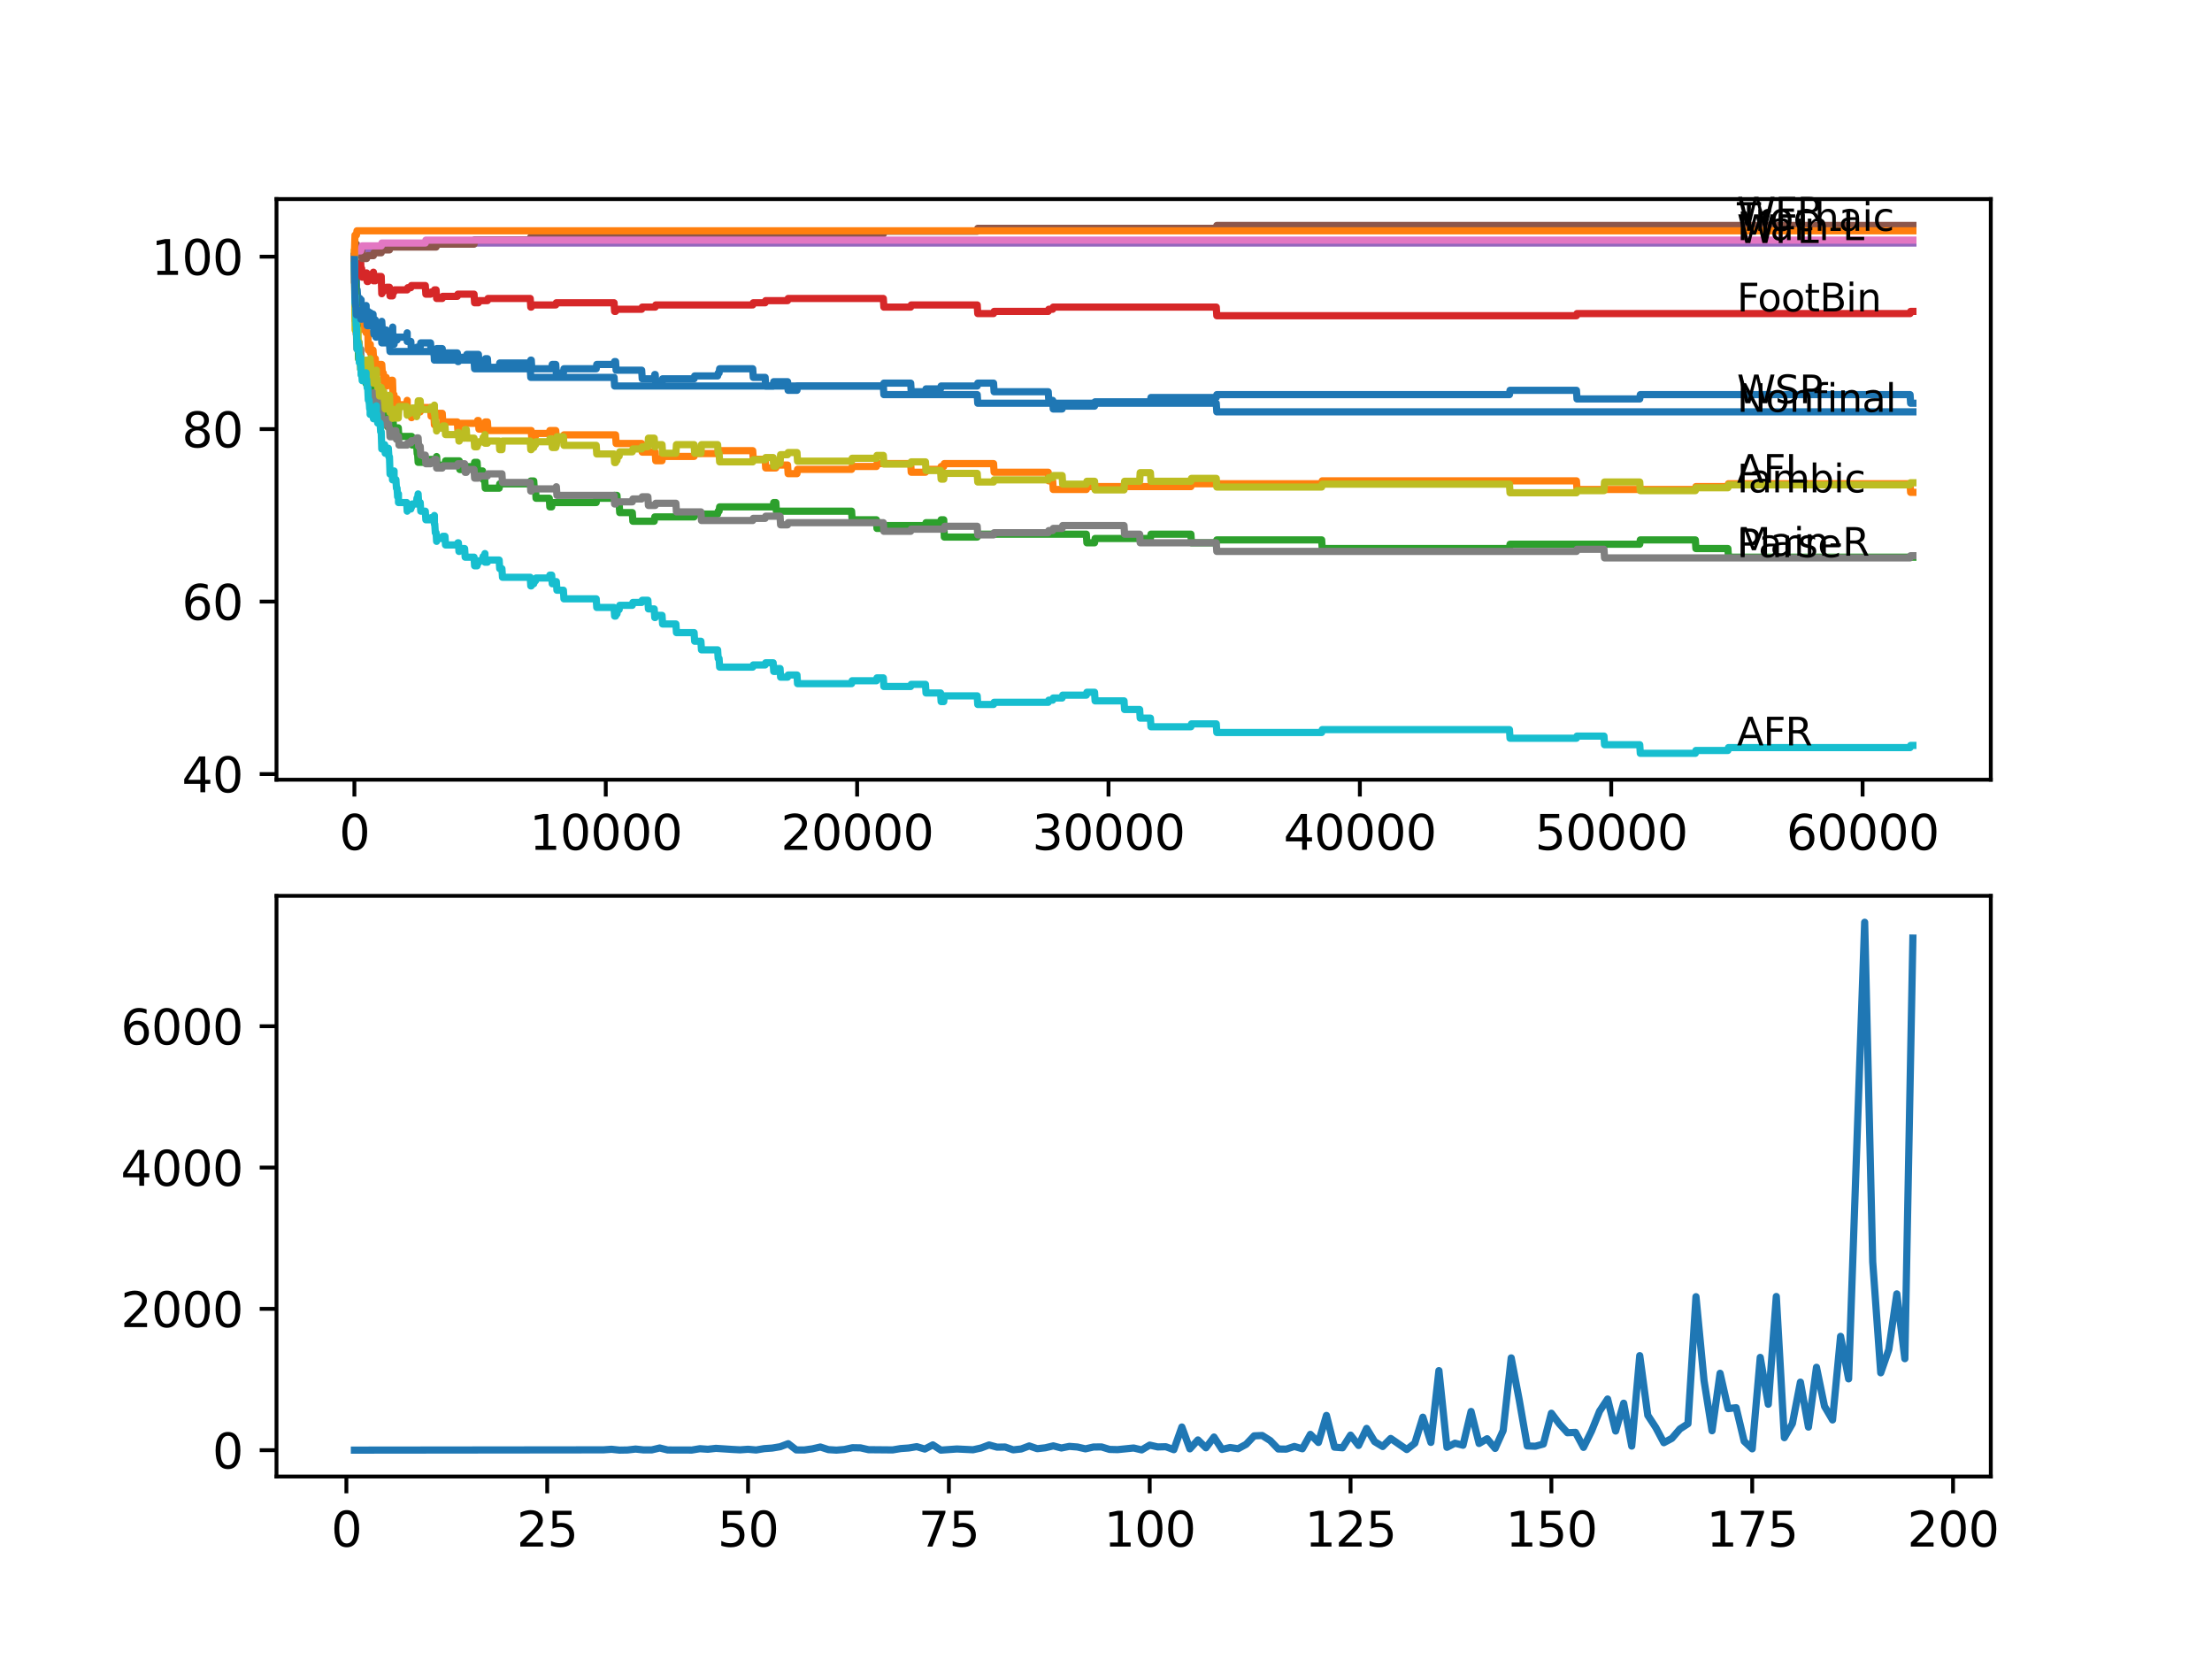 <?xml version="1.0" encoding="utf-8" standalone="no"?>
<!DOCTYPE svg PUBLIC "-//W3C//DTD SVG 1.1//EN"
  "http://www.w3.org/Graphics/SVG/1.1/DTD/svg11.dtd">
<svg xmlns:xlink="http://www.w3.org/1999/xlink" width="460.8pt" height="345.6pt" viewBox="0 0 460.8 345.6" xmlns="http://www.w3.org/2000/svg" version="1.1">
 <defs>
  <style type="text/css">*{stroke-linejoin: round; stroke-linecap: butt}</style>
 </defs>
 <g id="figure_1">
  <g id="patch_1">
   <path d="M 0 345.6 
L 460.8 345.6 
L 460.8 0 
L 0 0 
z
" style="fill: #ffffff"/>
  </g>
  <g id="axes_1">
   <g id="patch_2">
    <path d="M 57.6 162.432 
L 414.72 162.432 
L 414.72 41.472 
L 57.6 41.472 
z
" style="fill: #ffffff"/>
   </g>
   <g id="matplotlib.axis_1">
    <g id="xtick_1">
     <g id="line2d_1">
      <defs>
       <path id="md4dbace9c2" d="M 0 0 
L 0 3.5 
" style="stroke: #000000; stroke-width: 0.8"/>
      </defs>
      <g>
       <use xlink:href="#md4dbace9c2" x="73.827" y="162.432" style="stroke: #000000; stroke-width: 0.8"/>
      </g>
     </g>
     <g id="text_1">
      <!-- 0 -->
      <g transform="translate(70.646 177.03)scale(0.1 -0.1)">
       <defs>
        <path id="DejaVuSans-30" d="M 2034 4250 
Q 1547 4250 1301 3770 
Q 1056 3291 1056 2328 
Q 1056 1369 1301 889 
Q 1547 409 2034 409 
Q 2525 409 2770 889 
Q 3016 1369 3016 2328 
Q 3016 3291 2770 3770 
Q 2525 4250 2034 4250 
z
M 2034 4750 
Q 2819 4750 3233 4129 
Q 3647 3509 3647 2328 
Q 3647 1150 3233 529 
Q 2819 -91 2034 -91 
Q 1250 -91 836 529 
Q 422 1150 422 2328 
Q 422 3509 836 4129 
Q 1250 4750 2034 4750 
z
" transform="scale(0.016)"/>
       </defs>
       <use xlink:href="#DejaVuSans-30"/>
      </g>
     </g>
    </g>
    <g id="xtick_2">
     <g id="line2d_2">
      <g>
       <use xlink:href="#md4dbace9c2" x="126.192" y="162.432" style="stroke: #000000; stroke-width: 0.8"/>
      </g>
     </g>
     <g id="text_2">
      <!-- 10000 -->
      <g transform="translate(110.286 177.03)scale(0.1 -0.1)">
       <defs>
        <path id="DejaVuSans-31" d="M 794 531 
L 1825 531 
L 1825 4091 
L 703 3866 
L 703 4441 
L 1819 4666 
L 2450 4666 
L 2450 531 
L 3481 531 
L 3481 0 
L 794 0 
L 794 531 
z
" transform="scale(0.016)"/>
       </defs>
       <use xlink:href="#DejaVuSans-31"/>
       <use xlink:href="#DejaVuSans-30" x="63.623"/>
       <use xlink:href="#DejaVuSans-30" x="127.246"/>
       <use xlink:href="#DejaVuSans-30" x="190.869"/>
       <use xlink:href="#DejaVuSans-30" x="254.492"/>
      </g>
     </g>
    </g>
    <g id="xtick_3">
     <g id="line2d_3">
      <g>
       <use xlink:href="#md4dbace9c2" x="178.556" y="162.432" style="stroke: #000000; stroke-width: 0.8"/>
      </g>
     </g>
     <g id="text_3">
      <!-- 20000 -->
      <g transform="translate(162.65 177.03)scale(0.1 -0.1)">
       <defs>
        <path id="DejaVuSans-32" d="M 1228 531 
L 3431 531 
L 3431 0 
L 469 0 
L 469 531 
Q 828 903 1448 1529 
Q 2069 2156 2228 2338 
Q 2531 2678 2651 2914 
Q 2772 3150 2772 3378 
Q 2772 3750 2511 3984 
Q 2250 4219 1831 4219 
Q 1534 4219 1204 4116 
Q 875 4013 500 3803 
L 500 4441 
Q 881 4594 1212 4672 
Q 1544 4750 1819 4750 
Q 2544 4750 2975 4387 
Q 3406 4025 3406 3419 
Q 3406 3131 3298 2873 
Q 3191 2616 2906 2266 
Q 2828 2175 2409 1742 
Q 1991 1309 1228 531 
z
" transform="scale(0.016)"/>
       </defs>
       <use xlink:href="#DejaVuSans-32"/>
       <use xlink:href="#DejaVuSans-30" x="63.623"/>
       <use xlink:href="#DejaVuSans-30" x="127.246"/>
       <use xlink:href="#DejaVuSans-30" x="190.869"/>
       <use xlink:href="#DejaVuSans-30" x="254.492"/>
      </g>
     </g>
    </g>
    <g id="xtick_4">
     <g id="line2d_4">
      <g>
       <use xlink:href="#md4dbace9c2" x="230.921" y="162.432" style="stroke: #000000; stroke-width: 0.8"/>
      </g>
     </g>
     <g id="text_4">
      <!-- 30000 -->
      <g transform="translate(215.015 177.03)scale(0.1 -0.1)">
       <defs>
        <path id="DejaVuSans-33" d="M 2597 2516 
Q 3050 2419 3304 2112 
Q 3559 1806 3559 1356 
Q 3559 666 3084 287 
Q 2609 -91 1734 -91 
Q 1441 -91 1130 -33 
Q 819 25 488 141 
L 488 750 
Q 750 597 1062 519 
Q 1375 441 1716 441 
Q 2309 441 2620 675 
Q 2931 909 2931 1356 
Q 2931 1769 2642 2001 
Q 2353 2234 1838 2234 
L 1294 2234 
L 1294 2753 
L 1863 2753 
Q 2328 2753 2575 2939 
Q 2822 3125 2822 3475 
Q 2822 3834 2567 4026 
Q 2313 4219 1838 4219 
Q 1578 4219 1281 4162 
Q 984 4106 628 3988 
L 628 4550 
Q 988 4650 1302 4700 
Q 1616 4750 1894 4750 
Q 2613 4750 3031 4423 
Q 3450 4097 3450 3541 
Q 3450 3153 3228 2886 
Q 3006 2619 2597 2516 
z
" transform="scale(0.016)"/>
       </defs>
       <use xlink:href="#DejaVuSans-33"/>
       <use xlink:href="#DejaVuSans-30" x="63.623"/>
       <use xlink:href="#DejaVuSans-30" x="127.246"/>
       <use xlink:href="#DejaVuSans-30" x="190.869"/>
       <use xlink:href="#DejaVuSans-30" x="254.492"/>
      </g>
     </g>
    </g>
    <g id="xtick_5">
     <g id="line2d_5">
      <g>
       <use xlink:href="#md4dbace9c2" x="283.285" y="162.432" style="stroke: #000000; stroke-width: 0.8"/>
      </g>
     </g>
     <g id="text_5">
      <!-- 40000 -->
      <g transform="translate(267.379 177.03)scale(0.1 -0.1)">
       <defs>
        <path id="DejaVuSans-34" d="M 2419 4116 
L 825 1625 
L 2419 1625 
L 2419 4116 
z
M 2253 4666 
L 3047 4666 
L 3047 1625 
L 3713 1625 
L 3713 1100 
L 3047 1100 
L 3047 0 
L 2419 0 
L 2419 1100 
L 313 1100 
L 313 1709 
L 2253 4666 
z
" transform="scale(0.016)"/>
       </defs>
       <use xlink:href="#DejaVuSans-34"/>
       <use xlink:href="#DejaVuSans-30" x="63.623"/>
       <use xlink:href="#DejaVuSans-30" x="127.246"/>
       <use xlink:href="#DejaVuSans-30" x="190.869"/>
       <use xlink:href="#DejaVuSans-30" x="254.492"/>
      </g>
     </g>
    </g>
    <g id="xtick_6">
     <g id="line2d_6">
      <g>
       <use xlink:href="#md4dbace9c2" x="335.65" y="162.432" style="stroke: #000000; stroke-width: 0.8"/>
      </g>
     </g>
     <g id="text_6">
      <!-- 50000 -->
      <g transform="translate(319.744 177.03)scale(0.1 -0.1)">
       <defs>
        <path id="DejaVuSans-35" d="M 691 4666 
L 3169 4666 
L 3169 4134 
L 1269 4134 
L 1269 2991 
Q 1406 3038 1543 3061 
Q 1681 3084 1819 3084 
Q 2600 3084 3056 2656 
Q 3513 2228 3513 1497 
Q 3513 744 3044 326 
Q 2575 -91 1722 -91 
Q 1428 -91 1123 -41 
Q 819 9 494 109 
L 494 744 
Q 775 591 1075 516 
Q 1375 441 1709 441 
Q 2250 441 2565 725 
Q 2881 1009 2881 1497 
Q 2881 1984 2565 2268 
Q 2250 2553 1709 2553 
Q 1456 2553 1204 2497 
Q 953 2441 691 2322 
L 691 4666 
z
" transform="scale(0.016)"/>
       </defs>
       <use xlink:href="#DejaVuSans-35"/>
       <use xlink:href="#DejaVuSans-30" x="63.623"/>
       <use xlink:href="#DejaVuSans-30" x="127.246"/>
       <use xlink:href="#DejaVuSans-30" x="190.869"/>
       <use xlink:href="#DejaVuSans-30" x="254.492"/>
      </g>
     </g>
    </g>
    <g id="xtick_7">
     <g id="line2d_7">
      <g>
       <use xlink:href="#md4dbace9c2" x="388.014" y="162.432" style="stroke: #000000; stroke-width: 0.8"/>
      </g>
     </g>
     <g id="text_7">
      <!-- 60000 -->
      <g transform="translate(372.108 177.03)scale(0.1 -0.1)">
       <defs>
        <path id="DejaVuSans-36" d="M 2113 2584 
Q 1688 2584 1439 2293 
Q 1191 2003 1191 1497 
Q 1191 994 1439 701 
Q 1688 409 2113 409 
Q 2538 409 2786 701 
Q 3034 994 3034 1497 
Q 3034 2003 2786 2293 
Q 2538 2584 2113 2584 
z
M 3366 4563 
L 3366 3988 
Q 3128 4100 2886 4159 
Q 2644 4219 2406 4219 
Q 1781 4219 1451 3797 
Q 1122 3375 1075 2522 
Q 1259 2794 1537 2939 
Q 1816 3084 2150 3084 
Q 2853 3084 3261 2657 
Q 3669 2231 3669 1497 
Q 3669 778 3244 343 
Q 2819 -91 2113 -91 
Q 1303 -91 875 529 
Q 447 1150 447 2328 
Q 447 3434 972 4092 
Q 1497 4750 2381 4750 
Q 2619 4750 2861 4703 
Q 3103 4656 3366 4563 
z
" transform="scale(0.016)"/>
       </defs>
       <use xlink:href="#DejaVuSans-36"/>
       <use xlink:href="#DejaVuSans-30" x="63.623"/>
       <use xlink:href="#DejaVuSans-30" x="127.246"/>
       <use xlink:href="#DejaVuSans-30" x="190.869"/>
       <use xlink:href="#DejaVuSans-30" x="254.492"/>
      </g>
     </g>
    </g>
   </g>
   <g id="matplotlib.axis_2">
    <g id="ytick_1">
     <g id="line2d_8">
      <defs>
       <path id="m9052253eb6" d="M 0 0 
L -3.5 0 
" style="stroke: #000000; stroke-width: 0.8"/>
      </defs>
      <g>
       <use xlink:href="#m9052253eb6" x="57.6" y="161.245" style="stroke: #000000; stroke-width: 0.8"/>
      </g>
     </g>
     <g id="text_8">
      <!-- 40 -->
      <g transform="translate(37.875 165.044)scale(0.1 -0.1)">
       <use xlink:href="#DejaVuSans-34"/>
       <use xlink:href="#DejaVuSans-30" x="63.623"/>
      </g>
     </g>
    </g>
    <g id="ytick_2">
     <g id="line2d_9">
      <g>
       <use xlink:href="#m9052253eb6" x="57.6" y="125.319" style="stroke: #000000; stroke-width: 0.8"/>
      </g>
     </g>
     <g id="text_9">
      <!-- 60 -->
      <g transform="translate(37.875 129.118)scale(0.1 -0.1)">
       <use xlink:href="#DejaVuSans-36"/>
       <use xlink:href="#DejaVuSans-30" x="63.623"/>
      </g>
     </g>
    </g>
    <g id="ytick_3">
     <g id="line2d_10">
      <g>
       <use xlink:href="#m9052253eb6" x="57.6" y="89.393" style="stroke: #000000; stroke-width: 0.8"/>
      </g>
     </g>
     <g id="text_10">
      <!-- 80 -->
      <g transform="translate(37.875 93.192)scale(0.1 -0.1)">
       <defs>
        <path id="DejaVuSans-38" d="M 2034 2216 
Q 1584 2216 1326 1975 
Q 1069 1734 1069 1313 
Q 1069 891 1326 650 
Q 1584 409 2034 409 
Q 2484 409 2743 651 
Q 3003 894 3003 1313 
Q 3003 1734 2745 1975 
Q 2488 2216 2034 2216 
z
M 1403 2484 
Q 997 2584 770 2862 
Q 544 3141 544 3541 
Q 544 4100 942 4425 
Q 1341 4750 2034 4750 
Q 2731 4750 3128 4425 
Q 3525 4100 3525 3541 
Q 3525 3141 3298 2862 
Q 3072 2584 2669 2484 
Q 3125 2378 3379 2068 
Q 3634 1759 3634 1313 
Q 3634 634 3220 271 
Q 2806 -91 2034 -91 
Q 1263 -91 848 271 
Q 434 634 434 1313 
Q 434 1759 690 2068 
Q 947 2378 1403 2484 
z
M 1172 3481 
Q 1172 3119 1398 2916 
Q 1625 2713 2034 2713 
Q 2441 2713 2670 2916 
Q 2900 3119 2900 3481 
Q 2900 3844 2670 4047 
Q 2441 4250 2034 4250 
Q 1625 4250 1398 4047 
Q 1172 3844 1172 3481 
z
" transform="scale(0.016)"/>
       </defs>
       <use xlink:href="#DejaVuSans-38"/>
       <use xlink:href="#DejaVuSans-30" x="63.623"/>
      </g>
     </g>
    </g>
    <g id="ytick_4">
     <g id="line2d_11">
      <g>
       <use xlink:href="#m9052253eb6" x="57.6" y="53.467" style="stroke: #000000; stroke-width: 0.8"/>
      </g>
     </g>
     <g id="text_11">
      <!-- 100 -->
      <g transform="translate(31.512 57.266)scale(0.1 -0.1)">
       <use xlink:href="#DejaVuSans-31"/>
       <use xlink:href="#DejaVuSans-30" x="63.623"/>
       <use xlink:href="#DejaVuSans-30" x="127.246"/>
      </g>
     </g>
    </g>
   </g>
   <g id="line2d_12">
    <path d="M 73.833 53.467 
L 73.838 53.467 
L 73.848 52.868 
L 73.901 57.209 
L 73.917 56.61 
L 73.922 56.61 
L 73.932 55.712 
L 73.958 60.502 
L 74.011 59.604 
L 74.032 59.604 
L 74.121 57.808 
L 74.142 59.604 
L 74.152 59.604 
L 74.252 58.257 
L 74.257 60.053 
L 74.273 61.85 
L 74.367 60.353 
L 74.398 60.353 
L 74.513 62.149 
L 74.561 62.149 
L 74.676 63.945 
L 74.739 63.945 
L 74.859 62.149 
L 74.943 62.149 
L 75.058 63.945 
L 75.173 63.346 
L 75.21 63.346 
L 75.226 62.448 
L 75.231 64.245 
L 75.315 64.245 
L 76.257 64.245 
L 76.273 63.646 
L 76.278 65.442 
L 76.357 65.442 
L 76.372 65.442 
L 76.488 64.843 
L 76.655 64.843 
L 76.708 66.64 
L 76.765 66.041 
L 77.1 66.041 
L 77.142 65.143 
L 77.147 66.939 
L 77.205 66.34 
L 77.284 66.34 
L 77.399 65.442 
L 77.708 65.442 
L 77.791 67.238 
L 77.818 66.64 
L 78.184 66.64 
L 78.305 70.232 
L 78.404 70.232 
L 78.519 69.334 
L 78.566 69.334 
L 78.682 68.436 
L 78.954 68.436 
L 79.069 67.538 
L 79.415 67.538 
L 79.53 66.939 
L 79.645 68.735 
L 79.844 68.735 
L 79.954 70.532 
L 80.069 69.634 
L 80.132 69.634 
L 80.247 68.735 
L 80.452 68.735 
L 80.567 70.532 
L 81.132 70.532 
L 81.253 69.035 
L 81.708 69.035 
L 81.808 68.137 
L 81.813 69.933 
L 82.075 69.933 
L 82.096 71.729 
L 82.185 70.831 
L 82.714 70.831 
L 82.829 70.232 
L 84.725 70.232 
L 84.824 69.334 
L 84.829 71.13 
L 85.583 71.13 
L 85.699 72.927 
L 86.735 72.927 
L 86.851 72.328 
L 87.537 72.328 
L 87.652 71.43 
L 89.689 71.43 
L 89.804 73.226 
L 90.401 73.226 
L 90.49 75.022 
L 90.511 74.124 
L 90.568 74.124 
L 90.684 73.226 
L 90.846 73.226 
L 90.961 72.627 
L 92.124 72.627 
L 92.239 74.424 
L 92.694 74.424 
L 92.81 73.526 
L 95.271 73.526 
L 95.386 75.322 
L 95.496 75.322 
L 95.611 74.424 
L 97.14 74.424 
L 97.255 73.825 
L 99.659 73.825 
L 99.774 75.621 
L 101.02 75.621 
L 101.136 74.723 
L 101.539 74.723 
L 101.654 76.519 
L 103.984 76.519 
L 104.099 75.621 
L 110.456 75.621 
L 110.572 75.022 
L 110.671 75.022 
L 110.786 76.819 
L 114.923 76.819 
L 115.038 75.921 
L 115.771 75.921 
L 115.887 77.717 
L 117.363 77.717 
L 117.479 76.819 
L 124.202 76.819 
L 124.317 75.921 
L 127.92 75.921 
L 128.035 75.322 
L 128.234 75.322 
L 128.349 77.118 
L 133.67 77.118 
L 133.785 78.914 
L 136.283 78.914 
L 136.398 78.016 
L 136.492 78.016 
L 136.607 79.813 
L 137.911 79.813 
L 138.026 78.914 
L 144.593 78.914 
L 144.708 78.316 
L 149.494 78.316 
L 149.609 77.717 
L 149.798 77.717 
L 149.913 76.819 
L 156.804 76.819 
L 156.919 78.615 
L 159.391 78.615 
L 159.506 80.411 
L 161.067 80.411 
L 161.182 79.513 
L 164.067 79.513 
L 164.182 81.309 
L 166.026 81.309 
L 166.141 80.411 
L 184.013 80.411 
L 184.128 79.813 
L 189.71 79.813 
L 189.825 81.609 
L 192.789 81.609 
L 192.904 81.01 
L 195.936 81.01 
L 196.051 80.411 
L 203.571 80.411 
L 203.686 79.813 
L 206.975 79.813 
L 207.09 81.609 
L 218.364 81.609 
L 218.479 83.405 
L 219.291 83.405 
L 219.406 85.201 
L 221.26 85.201 
L 221.375 84.603 
L 228.015 84.603 
L 228.13 83.705 
L 239.65 83.705 
L 239.765 82.806 
L 253.37 82.806 
L 253.485 82.208 
L 314.448 82.208 
L 314.563 81.309 
L 328.403 81.309 
L 328.518 83.106 
L 341.588 83.106 
L 341.703 82.208 
L 397.901 82.208 
L 398.016 84.004 
L 398.487 84.004 
L 398.487 84.004 
" clip-path="url(#p5fd7431912)" style="fill: none; stroke: #1f77b4; stroke-width: 1.5; stroke-linecap: square"/>
   </g>
   <g id="line2d_13">
    <path d="M 73.833 55.263 
L 73.859 55.263 
L 73.979 66.789 
L 74 65.742 
L 74.11 65.742 
L 74.121 65.143 
L 74.131 68.735 
L 74.21 66.789 
L 74.257 66.789 
L 74.273 68.586 
L 74.367 67.987 
L 74.377 67.987 
L 74.493 67.388 
L 74.561 67.388 
L 74.576 69.184 
L 74.623 66.789 
L 74.671 68.586 
L 74.739 68.586 
L 74.854 67.688 
L 75.116 67.688 
L 75.226 66.191 
L 75.341 67.987 
L 75.456 67.538 
L 75.498 67.538 
L 75.613 66.939 
L 75.755 66.939 
L 75.87 68.735 
L 76.236 68.735 
L 76.273 67.538 
L 76.278 69.334 
L 76.341 69.334 
L 76.65 69.334 
L 76.708 72.927 
L 76.765 72.328 
L 77.064 72.328 
L 77.142 71.729 
L 77.147 73.526 
L 77.163 73.526 
L 77.446 73.526 
L 77.561 72.927 
L 77.708 72.927 
L 77.823 74.723 
L 78.184 74.723 
L 78.305 78.316 
L 78.32 78.316 
L 78.436 77.717 
L 78.566 77.717 
L 78.682 76.819 
L 78.954 76.819 
L 79.069 75.921 
L 79.53 75.921 
L 79.645 77.717 
L 79.844 77.717 
L 79.954 79.513 
L 80.069 78.615 
L 80.452 78.615 
L 80.567 80.411 
L 80.614 80.411 
L 80.729 79.813 
L 81.467 79.813 
L 81.583 79.214 
L 81.766 79.214 
L 81.886 82.806 
L 81.913 82.806 
L 82.028 82.208 
L 82.075 82.208 
L 82.096 84.004 
L 82.185 83.106 
L 82.714 83.106 
L 82.829 84.902 
L 82.97 84.902 
L 83.086 84.303 
L 84.725 84.303 
L 84.824 83.405 
L 84.829 85.201 
L 85.583 85.201 
L 85.699 86.998 
L 85.761 86.998 
L 85.877 86.399 
L 86.793 86.399 
L 86.908 85.8 
L 87.537 85.8 
L 87.652 84.902 
L 89.689 84.902 
L 89.804 86.698 
L 90.401 86.698 
L 90.49 88.495 
L 90.511 87.597 
L 90.568 87.597 
L 90.684 86.698 
L 90.951 86.698 
L 91.066 86.1 
L 92.124 86.1 
L 92.239 87.896 
L 95.271 87.896 
L 95.386 89.692 
L 95.496 89.692 
L 95.611 88.794 
L 95.674 88.794 
L 95.789 88.195 
L 99.387 88.195 
L 99.502 87.597 
L 99.659 87.597 
L 99.774 89.393 
L 100.973 89.393 
L 101.094 87.896 
L 101.539 87.896 
L 101.654 89.692 
L 110.671 89.692 
L 110.786 91.489 
L 111.19 91.489 
L 111.305 90.89 
L 111.556 90.89 
L 111.671 90.291 
L 114.426 90.291 
L 114.541 89.692 
L 115.771 89.692 
L 115.887 91.489 
L 117.363 91.489 
L 117.479 90.59 
L 128.234 90.59 
L 128.349 92.387 
L 133.67 92.387 
L 133.785 94.183 
L 136.492 94.183 
L 136.607 95.979 
L 137.911 95.979 
L 138.026 95.081 
L 144.593 95.081 
L 144.708 94.482 
L 149.494 94.482 
L 149.609 93.884 
L 156.804 93.884 
L 156.919 95.68 
L 159.391 95.68 
L 159.506 97.476 
L 161.622 97.476 
L 161.737 96.877 
L 164.067 96.877 
L 164.182 98.674 
L 166.026 98.674 
L 166.141 97.776 
L 177.399 97.776 
L 177.514 97.177 
L 182.573 97.177 
L 182.688 96.578 
L 189.71 96.578 
L 189.825 98.374 
L 192.789 98.374 
L 192.904 97.776 
L 195.936 97.776 
L 196.051 97.177 
L 196.596 97.177 
L 196.711 96.578 
L 206.975 96.578 
L 207.09 98.374 
L 218.364 98.374 
L 218.479 100.171 
L 219.291 100.171 
L 219.406 101.967 
L 226.302 101.967 
L 226.418 101.368 
L 248.086 101.368 
L 248.201 100.769 
L 275.326 100.769 
L 275.441 100.171 
L 328.403 100.171 
L 328.518 101.967 
L 353.171 101.967 
L 353.286 101.368 
L 359.952 101.368 
L 360.067 100.769 
L 397.901 100.769 
L 398.016 102.566 
L 398.487 102.566 
L 398.487 102.566 
" clip-path="url(#p5fd7431912)" style="fill: none; stroke: #ff7f0e; stroke-width: 1.5; stroke-linecap: square"/>
   </g>
   <g id="line2d_14">
    <path d="M 73.833 53.467 
L 73.948 57.299 
L 73.953 56.7 
L 73.958 56.7 
L 74.079 60.293 
L 74.11 59.395 
L 74.142 64.185 
L 74.157 63.736 
L 74.273 69.125 
L 74.278 68.526 
L 74.356 68.526 
L 74.377 67.628 
L 74.403 71.22 
L 74.451 71.22 
L 74.587 71.22 
L 74.707 74.813 
L 74.807 74.813 
L 74.922 73.915 
L 74.943 73.915 
L 75.058 75.711 
L 75.116 75.112 
L 75.121 76.909 
L 75.163 76.31 
L 75.498 76.31 
L 75.613 78.106 
L 76.236 78.106 
L 76.257 79.902 
L 76.346 79.304 
L 76.372 79.304 
L 76.488 78.705 
L 76.708 78.705 
L 76.823 78.106 
L 77.064 78.106 
L 77.179 80.801 
L 77.284 80.801 
L 77.399 79.902 
L 77.446 79.902 
L 77.561 81.699 
L 77.791 81.699 
L 77.907 81.1 
L 78.231 81.1 
L 78.352 84.693 
L 78.373 84.693 
L 78.404 86.489 
L 78.483 85.591 
L 78.954 85.591 
L 79.069 87.387 
L 79.415 87.387 
L 79.535 86.189 
L 79.954 86.189 
L 80.069 87.986 
L 80.132 87.986 
L 80.247 87.088 
L 80.614 87.088 
L 80.729 88.884 
L 81.132 88.884 
L 81.253 87.387 
L 81.467 87.387 
L 81.583 89.183 
L 81.708 89.183 
L 81.824 87.926 
L 81.913 87.926 
L 82.028 89.722 
L 82.714 89.722 
L 82.829 89.123 
L 82.97 89.123 
L 83.086 90.92 
L 85.761 90.92 
L 85.877 92.716 
L 86.793 92.716 
L 86.908 94.512 
L 86.992 94.512 
L 87.107 96.309 
L 88.6 96.309 
L 88.715 95.71 
L 90.846 95.71 
L 90.951 95.111 
L 91.066 96.907 
L 92.694 96.907 
L 92.81 96.009 
L 95.674 96.009 
L 95.789 97.806 
L 97.14 97.806 
L 97.255 97.207 
L 98.753 97.207 
L 98.868 96.309 
L 99.387 96.309 
L 99.502 98.105 
L 100.528 98.105 
L 100.643 99.901 
L 100.973 99.901 
L 101.088 101.698 
L 103.984 101.698 
L 104.099 100.799 
L 110.456 100.799 
L 110.572 100.201 
L 111.19 100.201 
L 111.305 101.997 
L 111.556 101.997 
L 111.671 103.793 
L 114.426 103.793 
L 114.541 105.59 
L 114.923 105.59 
L 115.038 104.691 
L 124.202 104.691 
L 124.317 103.793 
L 127.92 103.793 
L 128.035 103.194 
L 128.527 103.194 
L 128.643 104.991 
L 128.983 104.991 
L 129.098 106.787 
L 131.722 106.787 
L 131.837 108.583 
L 136.283 108.583 
L 136.398 107.685 
L 144.593 107.685 
L 144.708 107.086 
L 149.494 107.086 
L 149.609 106.488 
L 149.798 106.488 
L 149.913 105.59 
L 161.067 105.59 
L 161.182 104.691 
L 161.622 104.691 
L 161.737 106.488 
L 177.399 106.488 
L 177.514 108.284 
L 182.573 108.284 
L 182.688 110.08 
L 184.013 110.08 
L 184.128 109.481 
L 192.789 109.481 
L 192.904 108.883 
L 195.936 108.883 
L 196.051 108.284 
L 196.596 108.284 
L 196.716 111.877 
L 203.571 111.877 
L 203.686 111.278 
L 226.302 111.278 
L 226.418 113.074 
L 228.015 113.074 
L 228.13 112.176 
L 239.65 112.176 
L 239.765 111.278 
L 248.086 111.278 
L 248.201 113.074 
L 253.37 113.074 
L 253.485 112.475 
L 275.326 112.475 
L 275.441 114.272 
L 314.448 114.272 
L 314.563 113.373 
L 341.588 113.373 
L 341.703 112.475 
L 353.171 112.475 
L 353.286 114.272 
L 359.952 114.272 
L 360.067 116.068 
L 398.487 116.068 
L 398.487 116.068 
" clip-path="url(#p5fd7431912)" style="fill: none; stroke: #2ca02c; stroke-width: 1.5; stroke-linecap: square"/>
   </g>
   <g id="line2d_15">
    <path d="M 73.833 53.467 
L 73.859 58.856 
L 73.953 57.748 
L 74.074 56.85 
L 74.121 56.85 
L 74.241 55.203 
L 74.252 55.203 
L 74.257 57 
L 74.362 56.55 
L 74.398 56.55 
L 74.513 56.101 
L 74.561 56.101 
L 74.681 55.203 
L 74.943 55.203 
L 75.058 54.754 
L 75.142 54.754 
L 75.226 56.55 
L 75.252 55.952 
L 75.341 55.952 
L 75.456 57.748 
L 75.755 57.748 
L 75.87 57.299 
L 76.273 57.299 
L 76.372 56.85 
L 76.488 58.646 
L 76.65 58.646 
L 76.765 57.598 
L 77.142 57.598 
L 77.257 57.149 
L 77.708 57.149 
L 77.791 56.7 
L 77.797 58.496 
L 77.802 58.496 
L 78.184 58.496 
L 78.305 57.598 
L 79.415 57.598 
L 79.53 61.191 
L 79.645 60.742 
L 79.844 60.742 
L 79.959 60.293 
L 80.452 60.293 
L 80.567 59.844 
L 81.132 59.844 
L 81.248 61.64 
L 81.766 61.64 
L 81.886 60.832 
L 82.075 60.832 
L 82.19 60.383 
L 84.824 60.383 
L 84.939 59.933 
L 85.583 59.933 
L 85.699 59.484 
L 88.6 59.484 
L 88.715 61.281 
L 89.689 61.281 
L 89.804 60.832 
L 90.401 60.832 
L 90.516 60.383 
L 90.846 60.383 
L 90.961 62.179 
L 92.124 62.179 
L 92.239 61.73 
L 95.271 61.73 
L 95.386 61.281 
L 98.753 61.281 
L 98.868 63.077 
L 99.659 63.077 
L 99.774 62.628 
L 101.539 62.628 
L 101.654 62.179 
L 110.456 62.179 
L 110.572 63.975 
L 110.671 63.975 
L 110.786 63.526 
L 115.771 63.526 
L 115.887 63.077 
L 127.92 63.077 
L 128.035 64.873 
L 128.234 64.873 
L 128.349 64.424 
L 133.67 64.424 
L 133.785 63.975 
L 136.492 63.975 
L 136.607 63.526 
L 156.804 63.526 
L 156.919 63.077 
L 159.391 63.077 
L 159.506 62.628 
L 164.067 62.628 
L 164.182 62.179 
L 184.013 62.179 
L 184.128 63.975 
L 189.71 63.975 
L 189.825 63.526 
L 203.571 63.526 
L 203.686 65.322 
L 206.975 65.322 
L 207.09 64.873 
L 218.364 64.873 
L 218.479 64.424 
L 219.291 64.424 
L 219.406 63.975 
L 253.37 63.975 
L 253.485 65.771 
L 328.403 65.771 
L 328.518 65.322 
L 397.901 65.322 
L 398.016 64.873 
L 398.487 64.873 
L 398.487 64.873 
" clip-path="url(#p5fd7431912)" style="fill: none; stroke: #d62728; stroke-width: 1.5; stroke-linecap: square"/>
   </g>
   <g id="line2d_16">
    <path d="M 73.833 53.467 
L 73.943 53.467 
L 74.058 52.868 
L 75.142 52.868 
L 75.257 52.269 
L 75.341 52.269 
L 75.456 51.82 
L 79.441 51.82 
L 79.556 51.221 
L 88.6 51.221 
L 88.715 50.623 
L 398.487 50.623 
L 398.487 50.623 
" clip-path="url(#p5fd7431912)" style="fill: none; stroke: #9467bd; stroke-width: 1.5; stroke-linecap: square"/>
   </g>
   <g id="line2d_17">
    <path d="M 73.833 53.467 
L 73.838 53.467 
L 73.848 52.868 
L 73.854 54.664 
L 73.943 53.706 
L 73.948 53.706 
L 74.079 51.311 
L 74.152 51.311 
L 74.252 50.862 
L 74.367 52.658 
L 75.058 52.658 
L 75.173 52.06 
L 75.341 52.06 
L 75.456 53.856 
L 76.372 53.856 
L 76.488 53.257 
L 77.791 53.257 
L 77.907 52.658 
L 79.415 52.658 
L 79.53 52.06 
L 81.132 52.06 
L 81.248 51.461 
L 90.846 51.461 
L 90.961 50.862 
L 98.753 50.862 
L 98.868 49.964 
L 110.456 49.964 
L 110.572 49.365 
L 127.92 49.365 
L 128.035 48.766 
L 184.013 48.766 
L 184.128 48.168 
L 203.571 48.168 
L 203.686 47.569 
L 253.37 47.569 
L 253.485 46.97 
L 398.487 46.97 
L 398.487 46.97 
" clip-path="url(#p5fd7431912)" style="fill: none; stroke: #8c564b; stroke-width: 1.5; stroke-linecap: square"/>
   </g>
   <g id="line2d_18">
    <path d="M 73.833 53.467 
L 73.911 53.467 
L 74.032 52.269 
L 75.142 52.269 
L 75.257 51.671 
L 75.341 51.671 
L 75.456 51.221 
L 79.441 51.221 
L 79.556 50.623 
L 88.6 50.623 
L 88.715 50.024 
L 398.487 50.024 
L 398.487 50.024 
" clip-path="url(#p5fd7431912)" style="fill: none; stroke: #e377c2; stroke-width: 1.5; stroke-linecap: square"/>
   </g>
   <g id="line2d_19">
    <path d="M 73.833 55.263 
L 73.953 62.089 
L 73.958 61.64 
L 73.995 61.64 
L 74.121 67.029 
L 74.131 67.029 
L 74.152 66.58 
L 74.189 69.574 
L 74.21 69.574 
L 74.252 69.574 
L 74.367 72.717 
L 74.398 72.717 
L 74.513 72.268 
L 74.561 72.268 
L 74.681 71.37 
L 74.807 71.37 
L 74.922 73.166 
L 74.943 73.166 
L 75.058 72.717 
L 75.142 72.717 
L 75.262 76.31 
L 75.341 76.31 
L 75.456 78.106 
L 75.755 78.106 
L 75.87 77.657 
L 76.273 77.657 
L 76.372 77.208 
L 76.488 79.004 
L 76.608 79.004 
L 76.723 82.148 
L 76.891 82.148 
L 77.006 83.944 
L 77.121 83.944 
L 77.242 82.297 
L 77.708 82.297 
L 77.791 81.848 
L 77.797 83.645 
L 77.802 83.645 
L 78.184 83.645 
L 78.31 82.148 
L 78.373 82.148 
L 78.488 81.549 
L 78.566 81.549 
L 78.682 83.345 
L 79.179 83.345 
L 79.294 85.142 
L 79.415 85.142 
L 79.53 88.734 
L 79.645 88.285 
L 79.844 88.285 
L 79.959 87.836 
L 80.452 87.836 
L 80.567 87.387 
L 80.897 87.387 
L 81.012 89.183 
L 81.132 89.183 
L 81.248 90.98 
L 81.766 90.98 
L 81.886 90.171 
L 82.075 90.171 
L 82.19 89.722 
L 82.473 89.722 
L 82.588 91.518 
L 82.714 91.518 
L 82.829 90.92 
L 83.007 90.92 
L 83.122 92.716 
L 84.824 92.716 
L 84.939 92.267 
L 85.583 92.267 
L 85.699 91.818 
L 86.735 91.818 
L 86.851 91.219 
L 87.102 91.219 
L 87.217 93.015 
L 87.537 93.015 
L 87.652 94.812 
L 88.6 94.812 
L 88.715 96.608 
L 89.689 96.608 
L 89.804 96.159 
L 90.401 96.159 
L 90.516 95.71 
L 90.846 95.71 
L 90.961 97.506 
L 92.124 97.506 
L 92.239 97.057 
L 95.271 97.057 
L 95.386 96.608 
L 96.789 96.608 
L 96.905 98.404 
L 97.14 98.404 
L 97.255 97.806 
L 98.753 97.806 
L 98.868 99.602 
L 99.659 99.602 
L 99.774 99.153 
L 101.539 99.153 
L 101.654 98.704 
L 104.56 98.704 
L 104.675 100.5 
L 110.456 100.5 
L 110.572 102.296 
L 110.671 102.296 
L 110.786 101.847 
L 115.771 101.847 
L 115.887 101.398 
L 115.902 101.398 
L 116.018 103.194 
L 127.92 103.194 
L 128.035 104.991 
L 128.234 104.991 
L 128.349 104.542 
L 131.722 104.542 
L 131.837 103.943 
L 133.67 103.943 
L 133.785 103.494 
L 134.963 103.494 
L 135.078 105.29 
L 136.492 105.29 
L 136.607 104.841 
L 140.802 104.841 
L 140.917 106.637 
L 146.012 106.637 
L 146.127 108.434 
L 156.804 108.434 
L 156.919 107.985 
L 159.391 107.985 
L 159.506 107.536 
L 162.496 107.536 
L 162.611 109.332 
L 164.067 109.332 
L 164.182 108.883 
L 184.013 108.883 
L 184.128 110.679 
L 189.71 110.679 
L 189.825 110.23 
L 196.696 110.23 
L 196.811 109.631 
L 203.571 109.631 
L 203.686 111.427 
L 206.975 111.427 
L 207.09 110.978 
L 218.364 110.978 
L 218.479 110.529 
L 219.291 110.529 
L 219.406 110.08 
L 221.26 110.08 
L 221.375 109.481 
L 234.157 109.481 
L 234.272 111.278 
L 237.409 111.278 
L 237.524 113.074 
L 253.37 113.074 
L 253.485 114.87 
L 328.403 114.87 
L 328.518 114.421 
L 334.137 114.421 
L 334.252 116.218 
L 397.901 116.218 
L 398.016 115.769 
L 398.487 115.769 
L 398.487 115.769 
" clip-path="url(#p5fd7431912)" style="fill: none; stroke: #7f7f7f; stroke-width: 1.5; stroke-linecap: square"/>
   </g>
   <g id="line2d_20">
    <path d="M 73.833 52.569 
L 73.838 52.569 
L 73.979 68.735 
L 73.99 68.137 
L 73.995 68.137 
L 74.152 63.945 
L 74.257 66.939 
L 74.267 66.49 
L 74.273 66.49 
L 74.377 70.083 
L 74.388 69.484 
L 74.398 69.484 
L 74.513 69.035 
L 74.561 69.035 
L 74.576 68.586 
L 74.623 71.58 
L 74.644 71.13 
L 74.739 71.13 
L 74.859 74.723 
L 74.943 74.723 
L 75.058 74.274 
L 75.116 76.07 
L 75.168 75.472 
L 75.21 75.472 
L 75.226 77.268 
L 75.32 76.669 
L 75.498 76.669 
L 75.613 76.07 
L 75.755 76.07 
L 75.87 75.621 
L 76.236 75.621 
L 76.257 75.022 
L 76.262 76.819 
L 76.336 76.37 
L 76.372 76.37 
L 76.488 78.166 
L 76.608 78.166 
L 76.708 75.322 
L 76.718 77.118 
L 76.891 77.118 
L 77.006 75.322 
L 77.064 75.322 
L 77.1 74.723 
L 77.106 76.519 
L 77.163 75.472 
L 77.278 77.268 
L 77.284 77.268 
L 77.399 79.064 
L 77.446 79.064 
L 77.561 78.465 
L 77.708 78.465 
L 77.791 78.016 
L 77.797 79.813 
L 77.802 79.813 
L 78.184 79.813 
L 78.31 78.316 
L 78.32 78.316 
L 78.404 77.118 
L 78.409 78.914 
L 78.425 78.914 
L 78.566 78.914 
L 78.682 80.711 
L 78.954 80.711 
L 79.069 82.507 
L 79.179 82.507 
L 79.294 80.711 
L 79.415 80.711 
L 79.53 82.507 
L 79.645 82.058 
L 79.844 82.058 
L 79.954 81.609 
L 80.069 83.405 
L 80.132 83.405 
L 80.247 85.201 
L 80.452 85.201 
L 80.567 84.752 
L 80.614 84.752 
L 80.729 84.154 
L 80.897 84.154 
L 81.012 82.357 
L 81.132 82.357 
L 81.253 85.95 
L 81.467 85.95 
L 81.583 85.351 
L 81.708 85.351 
L 81.766 87.147 
L 81.818 86.339 
L 81.913 86.339 
L 82.028 85.74 
L 82.075 85.74 
L 82.096 85.291 
L 82.101 87.088 
L 82.169 87.088 
L 82.473 87.088 
L 82.588 85.291 
L 82.714 85.291 
L 82.829 87.088 
L 82.97 87.088 
L 83.101 84.693 
L 84.725 84.693 
L 84.824 86.489 
L 84.835 86.04 
L 85.583 86.04 
L 85.699 85.591 
L 85.761 85.591 
L 85.877 84.992 
L 86.735 84.992 
L 86.793 86.788 
L 86.845 86.189 
L 86.992 86.189 
L 87.118 83.495 
L 87.537 83.495 
L 87.652 85.291 
L 89.689 85.291 
L 89.804 84.842 
L 90.401 84.842 
L 90.49 84.393 
L 90.495 86.189 
L 90.568 86.189 
L 90.684 87.986 
L 90.846 87.986 
L 90.951 89.782 
L 90.956 89.183 
L 92.124 89.183 
L 92.239 88.734 
L 92.694 88.734 
L 92.81 90.531 
L 95.271 90.531 
L 95.386 90.081 
L 95.496 90.081 
L 95.611 91.878 
L 95.674 91.878 
L 95.789 91.279 
L 96.789 91.279 
L 96.905 89.483 
L 97.14 89.483 
L 97.255 91.279 
L 98.753 91.279 
L 98.868 93.075 
L 99.387 93.075 
L 99.502 92.477 
L 99.659 92.477 
L 99.774 92.027 
L 100.528 92.027 
L 100.643 91.129 
L 100.973 91.129 
L 101.02 90.531 
L 101.026 92.327 
L 101.073 92.327 
L 101.539 92.327 
L 101.654 91.878 
L 103.984 91.878 
L 104.099 93.674 
L 104.56 93.674 
L 104.675 91.878 
L 110.456 91.878 
L 110.572 93.674 
L 110.671 93.674 
L 110.786 93.225 
L 111.19 93.225 
L 111.305 92.626 
L 111.556 92.626 
L 111.671 92.027 
L 114.426 92.027 
L 114.541 91.429 
L 114.923 91.429 
L 115.038 93.225 
L 115.771 93.225 
L 115.887 92.776 
L 115.902 92.776 
L 116.018 90.98 
L 117.363 90.98 
L 117.479 92.776 
L 124.202 92.776 
L 124.317 94.572 
L 127.92 94.572 
L 128.035 96.368 
L 128.234 96.368 
L 128.349 95.919 
L 128.527 95.919 
L 128.643 95.021 
L 128.983 95.021 
L 129.098 94.123 
L 131.722 94.123 
L 131.837 93.524 
L 133.67 93.524 
L 133.785 93.075 
L 134.963 93.075 
L 135.078 91.279 
L 136.283 91.279 
L 136.398 93.075 
L 136.492 93.075 
L 136.607 92.626 
L 137.911 92.626 
L 138.026 94.422 
L 140.802 94.422 
L 140.917 92.626 
L 144.593 92.626 
L 144.708 94.422 
L 146.012 94.422 
L 146.127 92.626 
L 149.494 92.626 
L 149.609 94.422 
L 149.798 94.422 
L 149.913 96.219 
L 156.804 96.219 
L 156.919 95.77 
L 159.391 95.77 
L 159.506 95.321 
L 161.067 95.321 
L 161.182 97.117 
L 161.622 97.117 
L 161.737 96.518 
L 162.496 96.518 
L 162.611 94.722 
L 164.067 94.722 
L 164.182 94.273 
L 166.026 94.273 
L 166.141 96.069 
L 177.399 96.069 
L 177.514 95.47 
L 182.573 95.47 
L 182.688 94.872 
L 184.013 94.872 
L 184.128 96.668 
L 189.71 96.668 
L 189.825 96.219 
L 192.789 96.219 
L 192.904 98.015 
L 195.936 98.015 
L 196.051 99.811 
L 196.596 99.811 
L 196.716 98.614 
L 203.571 98.614 
L 203.686 100.41 
L 206.975 100.41 
L 207.09 99.961 
L 218.364 99.961 
L 218.479 99.512 
L 219.291 99.512 
L 219.406 99.063 
L 221.26 99.063 
L 221.375 100.859 
L 226.302 100.859 
L 226.418 100.26 
L 228.015 100.26 
L 228.13 102.057 
L 234.157 102.057 
L 234.272 100.26 
L 237.409 100.26 
L 237.524 98.464 
L 239.65 98.464 
L 239.765 100.26 
L 248.086 100.26 
L 248.201 99.662 
L 253.37 99.662 
L 253.485 101.458 
L 275.326 101.458 
L 275.441 100.859 
L 314.448 100.859 
L 314.563 102.656 
L 328.403 102.656 
L 328.518 102.206 
L 334.137 102.206 
L 334.252 100.41 
L 341.588 100.41 
L 341.703 102.206 
L 353.171 102.206 
L 353.286 101.608 
L 359.952 101.608 
L 360.067 101.009 
L 397.901 101.009 
L 398.016 100.56 
L 398.487 100.56 
L 398.487 100.56 
" clip-path="url(#p5fd7431912)" style="fill: none; stroke: #bcbd22; stroke-width: 1.5; stroke-linecap: square"/>
   </g>
   <g id="line2d_21">
    <path d="M 73.833 55.263 
L 73.953 63.137 
L 73.964 62.688 
L 73.979 62.688 
L 74.032 61.64 
L 74.037 63.436 
L 74.074 63.436 
L 74.194 67.777 
L 74.252 67.777 
L 74.372 72.717 
L 74.377 72.717 
L 74.493 71.669 
L 74.561 71.669 
L 74.576 71.22 
L 74.582 73.017 
L 74.665 71.969 
L 74.739 71.969 
L 74.859 75.561 
L 74.943 75.561 
L 75.058 75.112 
L 75.116 75.112 
L 75.142 74.513 
L 75.147 76.31 
L 75.21 76.31 
L 75.226 78.106 
L 75.32 77.507 
L 75.341 77.507 
L 75.456 79.304 
L 75.498 79.304 
L 75.613 78.705 
L 75.755 78.705 
L 75.87 78.256 
L 76.236 78.256 
L 76.257 77.657 
L 76.262 79.453 
L 76.336 79.004 
L 76.372 79.004 
L 76.488 80.801 
L 76.608 80.801 
L 76.723 83.345 
L 76.891 83.345 
L 77.006 85.142 
L 77.064 85.142 
L 77.1 84.543 
L 77.106 86.339 
L 77.174 84.693 
L 77.284 84.693 
L 77.399 86.489 
L 77.446 86.489 
L 77.561 85.89 
L 77.708 85.89 
L 77.791 85.441 
L 77.797 87.237 
L 77.802 87.237 
L 78.184 87.237 
L 78.31 85.74 
L 78.32 85.74 
L 78.404 84.543 
L 78.409 86.339 
L 78.425 86.339 
L 78.566 86.339 
L 78.682 88.135 
L 79.179 88.135 
L 79.294 89.932 
L 79.415 89.932 
L 79.53 93.524 
L 79.645 93.075 
L 79.844 93.075 
L 79.959 92.626 
L 80.132 92.626 
L 80.247 94.422 
L 80.452 94.422 
L 80.567 93.973 
L 80.614 93.973 
L 80.729 93.375 
L 80.897 93.375 
L 81.012 95.171 
L 81.132 95.171 
L 81.253 98.764 
L 81.467 98.764 
L 81.583 98.165 
L 81.708 98.165 
L 81.766 99.961 
L 81.818 99.153 
L 81.913 99.153 
L 82.028 98.554 
L 82.075 98.554 
L 82.096 98.105 
L 82.101 99.901 
L 82.169 99.901 
L 82.473 99.901 
L 82.588 101.698 
L 82.714 101.698 
L 82.829 103.494 
L 82.97 103.494 
L 83.007 102.895 
L 83.012 104.691 
L 83.07 104.691 
L 84.725 104.691 
L 84.824 106.488 
L 84.835 106.039 
L 85.583 106.039 
L 85.699 105.59 
L 85.761 105.59 
L 85.877 104.991 
L 86.735 104.991 
L 86.856 103.793 
L 86.992 103.793 
L 87.102 102.895 
L 87.217 104.691 
L 87.537 104.691 
L 87.652 106.488 
L 88.6 106.488 
L 88.715 108.284 
L 89.689 108.284 
L 89.804 107.835 
L 90.401 107.835 
L 90.49 107.386 
L 90.495 109.182 
L 90.568 109.182 
L 90.684 110.978 
L 90.846 110.978 
L 90.951 112.775 
L 90.956 112.176 
L 92.124 112.176 
L 92.239 111.727 
L 92.694 111.727 
L 92.81 113.523 
L 95.271 113.523 
L 95.386 113.074 
L 95.496 113.074 
L 95.611 114.87 
L 95.674 114.87 
L 95.789 114.272 
L 96.789 114.272 
L 96.905 116.068 
L 98.753 116.068 
L 98.868 117.864 
L 99.387 117.864 
L 99.502 117.265 
L 99.659 117.265 
L 99.774 116.816 
L 100.528 116.816 
L 100.643 115.918 
L 100.973 115.918 
L 101.02 115.319 
L 101.026 117.116 
L 101.073 117.116 
L 101.539 117.116 
L 101.654 116.667 
L 103.984 116.667 
L 104.099 118.463 
L 104.56 118.463 
L 104.675 120.259 
L 110.456 120.259 
L 110.572 122.056 
L 110.671 122.056 
L 110.786 121.607 
L 111.19 121.607 
L 111.305 121.008 
L 111.556 121.008 
L 111.671 120.409 
L 114.426 120.409 
L 114.541 119.81 
L 114.923 119.81 
L 115.038 121.607 
L 115.771 121.607 
L 115.887 121.157 
L 115.902 121.157 
L 116.018 122.954 
L 117.363 122.954 
L 117.479 124.75 
L 124.202 124.75 
L 124.317 126.546 
L 127.92 126.546 
L 128.035 128.343 
L 128.234 128.343 
L 128.349 127.894 
L 128.527 127.894 
L 128.643 126.995 
L 128.983 126.995 
L 129.098 126.097 
L 131.722 126.097 
L 131.837 125.499 
L 133.67 125.499 
L 133.785 125.049 
L 134.963 125.049 
L 135.078 126.846 
L 136.283 126.846 
L 136.398 128.642 
L 136.492 128.642 
L 136.607 128.193 
L 137.911 128.193 
L 138.026 129.989 
L 140.802 129.989 
L 140.917 131.786 
L 144.593 131.786 
L 144.708 133.582 
L 146.012 133.582 
L 146.127 135.378 
L 149.494 135.378 
L 149.609 137.174 
L 149.798 137.174 
L 149.913 138.971 
L 156.804 138.971 
L 156.919 138.522 
L 159.391 138.522 
L 159.506 138.073 
L 161.067 138.073 
L 161.182 139.869 
L 161.622 139.869 
L 161.737 139.27 
L 162.496 139.27 
L 162.611 141.066 
L 164.067 141.066 
L 164.182 140.617 
L 166.026 140.617 
L 166.141 142.414 
L 177.399 142.414 
L 177.514 141.815 
L 182.573 141.815 
L 182.688 141.216 
L 184.013 141.216 
L 184.128 143.012 
L 189.71 143.012 
L 189.825 142.563 
L 192.789 142.563 
L 192.904 144.36 
L 195.936 144.36 
L 196.051 146.156 
L 196.596 146.156 
L 196.716 144.958 
L 203.571 144.958 
L 203.686 146.755 
L 206.975 146.755 
L 207.09 146.306 
L 218.364 146.306 
L 218.479 145.857 
L 219.291 145.857 
L 219.406 145.408 
L 221.26 145.408 
L 221.375 144.809 
L 226.302 144.809 
L 226.418 144.21 
L 228.015 144.21 
L 228.13 146.006 
L 234.157 146.006 
L 234.272 147.803 
L 237.409 147.803 
L 237.524 149.599 
L 239.65 149.599 
L 239.765 151.395 
L 248.086 151.395 
L 248.201 150.796 
L 253.37 150.796 
L 253.485 152.593 
L 275.326 152.593 
L 275.441 151.994 
L 314.448 151.994 
L 314.563 153.79 
L 328.403 153.79 
L 328.518 153.341 
L 334.137 153.341 
L 334.252 155.138 
L 341.588 155.138 
L 341.703 156.934 
L 353.171 156.934 
L 353.286 156.335 
L 359.952 156.335 
L 360.067 155.736 
L 397.901 155.736 
L 398.016 155.287 
L 398.487 155.287 
L 398.487 155.287 
" clip-path="url(#p5fd7431912)" style="fill: none; stroke: #17becf; stroke-width: 1.5; stroke-linecap: square"/>
   </g>
   <g id="line2d_22">
    <path d="M 73.833 53.467 
L 73.838 53.467 
L 73.969 61.999 
L 73.974 61.999 
L 74.089 63.796 
L 74.152 63.796 
L 74.252 65.592 
L 74.262 64.694 
L 75.058 64.694 
L 75.173 66.49 
L 75.341 66.49 
L 75.456 66.041 
L 76.372 66.041 
L 76.488 67.837 
L 77.791 67.837 
L 77.907 69.634 
L 79.415 69.634 
L 79.53 71.43 
L 81.132 71.43 
L 81.248 73.226 
L 90.846 73.226 
L 90.961 75.022 
L 98.753 75.022 
L 98.868 76.819 
L 110.456 76.819 
L 110.572 78.615 
L 127.92 78.615 
L 128.035 80.411 
L 184.013 80.411 
L 184.128 82.208 
L 203.571 82.208 
L 203.686 84.004 
L 253.37 84.004 
L 253.485 85.8 
L 398.487 85.8 
L 398.487 85.8 
" clip-path="url(#p5fd7431912)" style="fill: none; stroke: #1f77b4; stroke-width: 1.5; stroke-linecap: square"/>
   </g>
   <g id="line2d_23">
    <path d="M 73.833 52.569 
L 73.953 48.976 
L 74.252 48.976 
L 74.367 48.078 
L 398.487 48.078 
L 398.487 48.078 
" clip-path="url(#p5fd7431912)" style="fill: none; stroke: #ff7f0e; stroke-width: 1.5; stroke-linecap: square"/>
   </g>
   <g id="patch_3">
    <path d="M 57.6 162.432 
L 57.6 41.472 
" style="fill: none; stroke: #000000; stroke-width: 0.8; stroke-linejoin: miter; stroke-linecap: square"/>
   </g>
   <g id="patch_4">
    <path d="M 414.72 162.432 
L 414.72 41.472 
" style="fill: none; stroke: #000000; stroke-width: 0.8; stroke-linejoin: miter; stroke-linecap: square"/>
   </g>
   <g id="patch_5">
    <path d="M 57.6 162.432 
L 414.72 162.432 
" style="fill: none; stroke: #000000; stroke-width: 0.8; stroke-linejoin: miter; stroke-linecap: square"/>
   </g>
   <g id="patch_6">
    <path d="M 57.6 41.472 
L 414.72 41.472 
" style="fill: none; stroke: #000000; stroke-width: 0.8; stroke-linejoin: miter; stroke-linecap: square"/>
   </g>
   <g id="text_12">
    <!-- WSP -->
    <g transform="translate(361.832 84.004)scale(0.08 -0.08)">
     <defs>
      <path id="DejaVuSans-57" d="M 213 4666 
L 850 4666 
L 1831 722 
L 2809 4666 
L 3519 4666 
L 4500 722 
L 5478 4666 
L 6119 4666 
L 4947 0 
L 4153 0 
L 3169 4050 
L 2175 0 
L 1381 0 
L 213 4666 
z
" transform="scale(0.016)"/>
      <path id="DejaVuSans-53" d="M 3425 4513 
L 3425 3897 
Q 3066 4069 2747 4153 
Q 2428 4238 2131 4238 
Q 1616 4238 1336 4038 
Q 1056 3838 1056 3469 
Q 1056 3159 1242 3001 
Q 1428 2844 1947 2747 
L 2328 2669 
Q 3034 2534 3370 2195 
Q 3706 1856 3706 1288 
Q 3706 609 3251 259 
Q 2797 -91 1919 -91 
Q 1588 -91 1214 -16 
Q 841 59 441 206 
L 441 856 
Q 825 641 1194 531 
Q 1563 422 1919 422 
Q 2459 422 2753 634 
Q 3047 847 3047 1241 
Q 3047 1584 2836 1778 
Q 2625 1972 2144 2069 
L 1759 2144 
Q 1053 2284 737 2584 
Q 422 2884 422 3419 
Q 422 4038 858 4394 
Q 1294 4750 2059 4750 
Q 2388 4750 2728 4690 
Q 3069 4631 3425 4513 
z
" transform="scale(0.016)"/>
      <path id="DejaVuSans-50" d="M 1259 4147 
L 1259 2394 
L 2053 2394 
Q 2494 2394 2734 2622 
Q 2975 2850 2975 3272 
Q 2975 3691 2734 3919 
Q 2494 4147 2053 4147 
L 1259 4147 
z
M 628 4666 
L 2053 4666 
Q 2838 4666 3239 4311 
Q 3641 3956 3641 3272 
Q 3641 2581 3239 2228 
Q 2838 1875 2053 1875 
L 1259 1875 
L 1259 0 
L 628 0 
L 628 4666 
z
" transform="scale(0.016)"/>
     </defs>
     <use xlink:href="#DejaVuSans-57"/>
     <use xlink:href="#DejaVuSans-53" x="98.877"/>
     <use xlink:href="#DejaVuSans-50" x="162.354"/>
    </g>
   </g>
   <g id="text_13">
    <!-- Iambic -->
    <g transform="translate(361.832 102.566)scale(0.08 -0.08)">
     <defs>
      <path id="DejaVuSans-49" d="M 628 4666 
L 1259 4666 
L 1259 0 
L 628 0 
L 628 4666 
z
" transform="scale(0.016)"/>
      <path id="DejaVuSans-61" d="M 2194 1759 
Q 1497 1759 1228 1600 
Q 959 1441 959 1056 
Q 959 750 1161 570 
Q 1363 391 1709 391 
Q 2188 391 2477 730 
Q 2766 1069 2766 1631 
L 2766 1759 
L 2194 1759 
z
M 3341 1997 
L 3341 0 
L 2766 0 
L 2766 531 
Q 2569 213 2275 61 
Q 1981 -91 1556 -91 
Q 1019 -91 701 211 
Q 384 513 384 1019 
Q 384 1609 779 1909 
Q 1175 2209 1959 2209 
L 2766 2209 
L 2766 2266 
Q 2766 2663 2505 2880 
Q 2244 3097 1772 3097 
Q 1472 3097 1187 3025 
Q 903 2953 641 2809 
L 641 3341 
Q 956 3463 1253 3523 
Q 1550 3584 1831 3584 
Q 2591 3584 2966 3190 
Q 3341 2797 3341 1997 
z
" transform="scale(0.016)"/>
      <path id="DejaVuSans-6d" d="M 3328 2828 
Q 3544 3216 3844 3400 
Q 4144 3584 4550 3584 
Q 5097 3584 5394 3201 
Q 5691 2819 5691 2113 
L 5691 0 
L 5113 0 
L 5113 2094 
Q 5113 2597 4934 2840 
Q 4756 3084 4391 3084 
Q 3944 3084 3684 2787 
Q 3425 2491 3425 1978 
L 3425 0 
L 2847 0 
L 2847 2094 
Q 2847 2600 2669 2842 
Q 2491 3084 2119 3084 
Q 1678 3084 1418 2786 
Q 1159 2488 1159 1978 
L 1159 0 
L 581 0 
L 581 3500 
L 1159 3500 
L 1159 2956 
Q 1356 3278 1631 3431 
Q 1906 3584 2284 3584 
Q 2666 3584 2933 3390 
Q 3200 3197 3328 2828 
z
" transform="scale(0.016)"/>
      <path id="DejaVuSans-62" d="M 3116 1747 
Q 3116 2381 2855 2742 
Q 2594 3103 2138 3103 
Q 1681 3103 1420 2742 
Q 1159 2381 1159 1747 
Q 1159 1113 1420 752 
Q 1681 391 2138 391 
Q 2594 391 2855 752 
Q 3116 1113 3116 1747 
z
M 1159 2969 
Q 1341 3281 1617 3432 
Q 1894 3584 2278 3584 
Q 2916 3584 3314 3078 
Q 3713 2572 3713 1747 
Q 3713 922 3314 415 
Q 2916 -91 2278 -91 
Q 1894 -91 1617 61 
Q 1341 213 1159 525 
L 1159 0 
L 581 0 
L 581 4863 
L 1159 4863 
L 1159 2969 
z
" transform="scale(0.016)"/>
      <path id="DejaVuSans-69" d="M 603 3500 
L 1178 3500 
L 1178 0 
L 603 0 
L 603 3500 
z
M 603 4863 
L 1178 4863 
L 1178 4134 
L 603 4134 
L 603 4863 
z
" transform="scale(0.016)"/>
      <path id="DejaVuSans-63" d="M 3122 3366 
L 3122 2828 
Q 2878 2963 2633 3030 
Q 2388 3097 2138 3097 
Q 1578 3097 1268 2742 
Q 959 2388 959 1747 
Q 959 1106 1268 751 
Q 1578 397 2138 397 
Q 2388 397 2633 464 
Q 2878 531 3122 666 
L 3122 134 
Q 2881 22 2623 -34 
Q 2366 -91 2075 -91 
Q 1284 -91 818 406 
Q 353 903 353 1747 
Q 353 2603 823 3093 
Q 1294 3584 2113 3584 
Q 2378 3584 2631 3529 
Q 2884 3475 3122 3366 
z
" transform="scale(0.016)"/>
     </defs>
     <use xlink:href="#DejaVuSans-49"/>
     <use xlink:href="#DejaVuSans-61" x="29.492"/>
     <use xlink:href="#DejaVuSans-6d" x="90.771"/>
     <use xlink:href="#DejaVuSans-62" x="188.184"/>
     <use xlink:href="#DejaVuSans-69" x="251.66"/>
     <use xlink:href="#DejaVuSans-63" x="279.443"/>
    </g>
   </g>
   <g id="text_14">
    <!-- Parse -->
    <g transform="translate(361.832 116.068)scale(0.08 -0.08)">
     <defs>
      <path id="DejaVuSans-72" d="M 2631 2963 
Q 2534 3019 2420 3045 
Q 2306 3072 2169 3072 
Q 1681 3072 1420 2755 
Q 1159 2438 1159 1844 
L 1159 0 
L 581 0 
L 581 3500 
L 1159 3500 
L 1159 2956 
Q 1341 3275 1631 3429 
Q 1922 3584 2338 3584 
Q 2397 3584 2469 3576 
Q 2541 3569 2628 3553 
L 2631 2963 
z
" transform="scale(0.016)"/>
      <path id="DejaVuSans-73" d="M 2834 3397 
L 2834 2853 
Q 2591 2978 2328 3040 
Q 2066 3103 1784 3103 
Q 1356 3103 1142 2972 
Q 928 2841 928 2578 
Q 928 2378 1081 2264 
Q 1234 2150 1697 2047 
L 1894 2003 
Q 2506 1872 2764 1633 
Q 3022 1394 3022 966 
Q 3022 478 2636 193 
Q 2250 -91 1575 -91 
Q 1294 -91 989 -36 
Q 684 19 347 128 
L 347 722 
Q 666 556 975 473 
Q 1284 391 1588 391 
Q 1994 391 2212 530 
Q 2431 669 2431 922 
Q 2431 1156 2273 1281 
Q 2116 1406 1581 1522 
L 1381 1569 
Q 847 1681 609 1914 
Q 372 2147 372 2553 
Q 372 3047 722 3315 
Q 1072 3584 1716 3584 
Q 2034 3584 2315 3537 
Q 2597 3491 2834 3397 
z
" transform="scale(0.016)"/>
      <path id="DejaVuSans-65" d="M 3597 1894 
L 3597 1613 
L 953 1613 
Q 991 1019 1311 708 
Q 1631 397 2203 397 
Q 2534 397 2845 478 
Q 3156 559 3463 722 
L 3463 178 
Q 3153 47 2828 -22 
Q 2503 -91 2169 -91 
Q 1331 -91 842 396 
Q 353 884 353 1716 
Q 353 2575 817 3079 
Q 1281 3584 2069 3584 
Q 2775 3584 3186 3129 
Q 3597 2675 3597 1894 
z
M 3022 2063 
Q 3016 2534 2758 2815 
Q 2500 3097 2075 3097 
Q 1594 3097 1305 2825 
Q 1016 2553 972 2059 
L 3022 2063 
z
" transform="scale(0.016)"/>
     </defs>
     <use xlink:href="#DejaVuSans-50"/>
     <use xlink:href="#DejaVuSans-61" x="55.803"/>
     <use xlink:href="#DejaVuSans-72" x="117.082"/>
     <use xlink:href="#DejaVuSans-73" x="158.195"/>
     <use xlink:href="#DejaVuSans-65" x="210.295"/>
    </g>
   </g>
   <g id="text_15">
    <!-- FootBin -->
    <g transform="translate(361.832 64.873)scale(0.08 -0.08)">
     <defs>
      <path id="DejaVuSans-46" d="M 628 4666 
L 3309 4666 
L 3309 4134 
L 1259 4134 
L 1259 2759 
L 3109 2759 
L 3109 2228 
L 1259 2228 
L 1259 0 
L 628 0 
L 628 4666 
z
" transform="scale(0.016)"/>
      <path id="DejaVuSans-6f" d="M 1959 3097 
Q 1497 3097 1228 2736 
Q 959 2375 959 1747 
Q 959 1119 1226 758 
Q 1494 397 1959 397 
Q 2419 397 2687 759 
Q 2956 1122 2956 1747 
Q 2956 2369 2687 2733 
Q 2419 3097 1959 3097 
z
M 1959 3584 
Q 2709 3584 3137 3096 
Q 3566 2609 3566 1747 
Q 3566 888 3137 398 
Q 2709 -91 1959 -91 
Q 1206 -91 779 398 
Q 353 888 353 1747 
Q 353 2609 779 3096 
Q 1206 3584 1959 3584 
z
" transform="scale(0.016)"/>
      <path id="DejaVuSans-74" d="M 1172 4494 
L 1172 3500 
L 2356 3500 
L 2356 3053 
L 1172 3053 
L 1172 1153 
Q 1172 725 1289 603 
Q 1406 481 1766 481 
L 2356 481 
L 2356 0 
L 1766 0 
Q 1100 0 847 248 
Q 594 497 594 1153 
L 594 3053 
L 172 3053 
L 172 3500 
L 594 3500 
L 594 4494 
L 1172 4494 
z
" transform="scale(0.016)"/>
      <path id="DejaVuSans-42" d="M 1259 2228 
L 1259 519 
L 2272 519 
Q 2781 519 3026 730 
Q 3272 941 3272 1375 
Q 3272 1813 3026 2020 
Q 2781 2228 2272 2228 
L 1259 2228 
z
M 1259 4147 
L 1259 2741 
L 2194 2741 
Q 2656 2741 2882 2914 
Q 3109 3088 3109 3444 
Q 3109 3797 2882 3972 
Q 2656 4147 2194 4147 
L 1259 4147 
z
M 628 4666 
L 2241 4666 
Q 2963 4666 3353 4366 
Q 3744 4066 3744 3513 
Q 3744 3084 3544 2831 
Q 3344 2578 2956 2516 
Q 3422 2416 3680 2098 
Q 3938 1781 3938 1306 
Q 3938 681 3513 340 
Q 3088 0 2303 0 
L 628 0 
L 628 4666 
z
" transform="scale(0.016)"/>
      <path id="DejaVuSans-6e" d="M 3513 2113 
L 3513 0 
L 2938 0 
L 2938 2094 
Q 2938 2591 2744 2837 
Q 2550 3084 2163 3084 
Q 1697 3084 1428 2787 
Q 1159 2491 1159 1978 
L 1159 0 
L 581 0 
L 581 3500 
L 1159 3500 
L 1159 2956 
Q 1366 3272 1645 3428 
Q 1925 3584 2291 3584 
Q 2894 3584 3203 3211 
Q 3513 2838 3513 2113 
z
" transform="scale(0.016)"/>
     </defs>
     <use xlink:href="#DejaVuSans-46"/>
     <use xlink:href="#DejaVuSans-6f" x="53.895"/>
     <use xlink:href="#DejaVuSans-6f" x="115.076"/>
     <use xlink:href="#DejaVuSans-74" x="176.258"/>
     <use xlink:href="#DejaVuSans-42" x="215.467"/>
     <use xlink:href="#DejaVuSans-69" x="284.07"/>
     <use xlink:href="#DejaVuSans-6e" x="311.854"/>
    </g>
   </g>
   <g id="text_16">
    <!-- WFL -->
    <g transform="translate(361.832 50.623)scale(0.08 -0.08)">
     <defs>
      <path id="DejaVuSans-4c" d="M 628 4666 
L 1259 4666 
L 1259 531 
L 3531 531 
L 3531 0 
L 628 0 
L 628 4666 
z
" transform="scale(0.016)"/>
     </defs>
     <use xlink:href="#DejaVuSans-57"/>
     <use xlink:href="#DejaVuSans-46" x="98.877"/>
     <use xlink:href="#DejaVuSans-4c" x="156.396"/>
    </g>
   </g>
   <g id="text_17">
    <!-- WFR -->
    <g transform="translate(361.832 46.97)scale(0.08 -0.08)">
     <defs>
      <path id="DejaVuSans-52" d="M 2841 2188 
Q 3044 2119 3236 1894 
Q 3428 1669 3622 1275 
L 4263 0 
L 3584 0 
L 2988 1197 
Q 2756 1666 2539 1819 
Q 2322 1972 1947 1972 
L 1259 1972 
L 1259 0 
L 628 0 
L 628 4666 
L 2053 4666 
Q 2853 4666 3247 4331 
Q 3641 3997 3641 3322 
Q 3641 2881 3436 2590 
Q 3231 2300 2841 2188 
z
M 1259 4147 
L 1259 2491 
L 2053 2491 
Q 2509 2491 2742 2702 
Q 2975 2913 2975 3322 
Q 2975 3731 2742 3939 
Q 2509 4147 2053 4147 
L 1259 4147 
z
" transform="scale(0.016)"/>
     </defs>
     <use xlink:href="#DejaVuSans-57"/>
     <use xlink:href="#DejaVuSans-46" x="98.877"/>
     <use xlink:href="#DejaVuSans-52" x="156.396"/>
    </g>
   </g>
   <g id="text_18">
    <!-- Main-L -->
    <g transform="translate(361.832 50.024)scale(0.08 -0.08)">
     <defs>
      <path id="DejaVuSans-4d" d="M 628 4666 
L 1569 4666 
L 2759 1491 
L 3956 4666 
L 4897 4666 
L 4897 0 
L 4281 0 
L 4281 4097 
L 3078 897 
L 2444 897 
L 1241 4097 
L 1241 0 
L 628 0 
L 628 4666 
z
" transform="scale(0.016)"/>
      <path id="DejaVuSans-2d" d="M 313 2009 
L 1997 2009 
L 1997 1497 
L 313 1497 
L 313 2009 
z
" transform="scale(0.016)"/>
     </defs>
     <use xlink:href="#DejaVuSans-4d"/>
     <use xlink:href="#DejaVuSans-61" x="86.279"/>
     <use xlink:href="#DejaVuSans-69" x="147.559"/>
     <use xlink:href="#DejaVuSans-6e" x="175.342"/>
     <use xlink:href="#DejaVuSans-2d" x="238.721"/>
     <use xlink:href="#DejaVuSans-4c" x="274.805"/>
    </g>
   </g>
   <g id="text_19">
    <!-- Main-R -->
    <g transform="translate(361.832 115.769)scale(0.08 -0.08)">
     <use xlink:href="#DejaVuSans-4d"/>
     <use xlink:href="#DejaVuSans-61" x="86.279"/>
     <use xlink:href="#DejaVuSans-69" x="147.559"/>
     <use xlink:href="#DejaVuSans-6e" x="175.342"/>
     <use xlink:href="#DejaVuSans-2d" x="238.721"/>
     <use xlink:href="#DejaVuSans-52" x="274.805"/>
    </g>
   </g>
   <g id="text_20">
    <!-- AFL -->
    <g transform="translate(361.832 100.56)scale(0.08 -0.08)">
     <defs>
      <path id="DejaVuSans-41" d="M 2188 4044 
L 1331 1722 
L 3047 1722 
L 2188 4044 
z
M 1831 4666 
L 2547 4666 
L 4325 0 
L 3669 0 
L 3244 1197 
L 1141 1197 
L 716 0 
L 50 0 
L 1831 4666 
z
" transform="scale(0.016)"/>
     </defs>
     <use xlink:href="#DejaVuSans-41"/>
     <use xlink:href="#DejaVuSans-46" x="68.408"/>
     <use xlink:href="#DejaVuSans-4c" x="125.928"/>
    </g>
   </g>
   <g id="text_21">
    <!-- AFR -->
    <g transform="translate(361.832 155.287)scale(0.08 -0.08)">
     <use xlink:href="#DejaVuSans-41"/>
     <use xlink:href="#DejaVuSans-46" x="68.408"/>
     <use xlink:href="#DejaVuSans-52" x="125.928"/>
    </g>
   </g>
   <g id="text_22">
    <!-- Nonfinal -->
    <g transform="translate(361.832 85.8)scale(0.08 -0.08)">
     <defs>
      <path id="DejaVuSans-4e" d="M 628 4666 
L 1478 4666 
L 3547 763 
L 3547 4666 
L 4159 4666 
L 4159 0 
L 3309 0 
L 1241 3903 
L 1241 0 
L 628 0 
L 628 4666 
z
" transform="scale(0.016)"/>
      <path id="DejaVuSans-66" d="M 2375 4863 
L 2375 4384 
L 1825 4384 
Q 1516 4384 1395 4259 
Q 1275 4134 1275 3809 
L 1275 3500 
L 2222 3500 
L 2222 3053 
L 1275 3053 
L 1275 0 
L 697 0 
L 697 3053 
L 147 3053 
L 147 3500 
L 697 3500 
L 697 3744 
Q 697 4328 969 4595 
Q 1241 4863 1831 4863 
L 2375 4863 
z
" transform="scale(0.016)"/>
      <path id="DejaVuSans-6c" d="M 603 4863 
L 1178 4863 
L 1178 0 
L 603 0 
L 603 4863 
z
" transform="scale(0.016)"/>
     </defs>
     <use xlink:href="#DejaVuSans-4e"/>
     <use xlink:href="#DejaVuSans-6f" x="74.805"/>
     <use xlink:href="#DejaVuSans-6e" x="135.986"/>
     <use xlink:href="#DejaVuSans-66" x="199.365"/>
     <use xlink:href="#DejaVuSans-69" x="234.57"/>
     <use xlink:href="#DejaVuSans-6e" x="262.354"/>
     <use xlink:href="#DejaVuSans-61" x="325.732"/>
     <use xlink:href="#DejaVuSans-6c" x="387.012"/>
    </g>
   </g>
   <g id="text_23">
    <!-- Trochaic -->
    <g transform="translate(361.832 48.078)scale(0.08 -0.08)">
     <defs>
      <path id="DejaVuSans-54" d="M -19 4666 
L 3928 4666 
L 3928 4134 
L 2272 4134 
L 2272 0 
L 1638 0 
L 1638 4134 
L -19 4134 
L -19 4666 
z
" transform="scale(0.016)"/>
      <path id="DejaVuSans-68" d="M 3513 2113 
L 3513 0 
L 2938 0 
L 2938 2094 
Q 2938 2591 2744 2837 
Q 2550 3084 2163 3084 
Q 1697 3084 1428 2787 
Q 1159 2491 1159 1978 
L 1159 0 
L 581 0 
L 581 4863 
L 1159 4863 
L 1159 2956 
Q 1366 3272 1645 3428 
Q 1925 3584 2291 3584 
Q 2894 3584 3203 3211 
Q 3513 2838 3513 2113 
z
" transform="scale(0.016)"/>
     </defs>
     <use xlink:href="#DejaVuSans-54"/>
     <use xlink:href="#DejaVuSans-72" x="46.334"/>
     <use xlink:href="#DejaVuSans-6f" x="85.197"/>
     <use xlink:href="#DejaVuSans-63" x="146.379"/>
     <use xlink:href="#DejaVuSans-68" x="201.359"/>
     <use xlink:href="#DejaVuSans-61" x="264.738"/>
     <use xlink:href="#DejaVuSans-69" x="326.018"/>
     <use xlink:href="#DejaVuSans-63" x="353.801"/>
    </g>
   </g>
  </g>
  <g id="axes_2">
   <g id="patch_7">
    <path d="M 57.6 307.584 
L 414.72 307.584 
L 414.72 186.624 
L 57.6 186.624 
z
" style="fill: #ffffff"/>
   </g>
   <g id="matplotlib.axis_3">
    <g id="xtick_8">
     <g id="line2d_24">
      <g>
       <use xlink:href="#md4dbace9c2" x="72.159" y="307.584" style="stroke: #000000; stroke-width: 0.8"/>
      </g>
     </g>
     <g id="text_24">
      <!-- 0 -->
      <g transform="translate(68.978 322.182)scale(0.1 -0.1)">
       <use xlink:href="#DejaVuSans-30"/>
      </g>
     </g>
    </g>
    <g id="xtick_9">
     <g id="line2d_25">
      <g>
       <use xlink:href="#md4dbace9c2" x="113.996" y="307.584" style="stroke: #000000; stroke-width: 0.8"/>
      </g>
     </g>
     <g id="text_25">
      <!-- 25 -->
      <g transform="translate(107.634 322.182)scale(0.1 -0.1)">
       <use xlink:href="#DejaVuSans-32"/>
       <use xlink:href="#DejaVuSans-35" x="63.623"/>
      </g>
     </g>
    </g>
    <g id="xtick_10">
     <g id="line2d_26">
      <g>
       <use xlink:href="#md4dbace9c2" x="155.833" y="307.584" style="stroke: #000000; stroke-width: 0.8"/>
      </g>
     </g>
     <g id="text_26">
      <!-- 50 -->
      <g transform="translate(149.471 322.182)scale(0.1 -0.1)">
       <use xlink:href="#DejaVuSans-35"/>
       <use xlink:href="#DejaVuSans-30" x="63.623"/>
      </g>
     </g>
    </g>
    <g id="xtick_11">
     <g id="line2d_27">
      <g>
       <use xlink:href="#md4dbace9c2" x="197.67" y="307.584" style="stroke: #000000; stroke-width: 0.8"/>
      </g>
     </g>
     <g id="text_27">
      <!-- 75 -->
      <g transform="translate(191.308 322.182)scale(0.1 -0.1)">
       <defs>
        <path id="DejaVuSans-37" d="M 525 4666 
L 3525 4666 
L 3525 4397 
L 1831 0 
L 1172 0 
L 2766 4134 
L 525 4134 
L 525 4666 
z
" transform="scale(0.016)"/>
       </defs>
       <use xlink:href="#DejaVuSans-37"/>
       <use xlink:href="#DejaVuSans-35" x="63.623"/>
      </g>
     </g>
    </g>
    <g id="xtick_12">
     <g id="line2d_28">
      <g>
       <use xlink:href="#md4dbace9c2" x="239.507" y="307.584" style="stroke: #000000; stroke-width: 0.8"/>
      </g>
     </g>
     <g id="text_28">
      <!-- 100 -->
      <g transform="translate(229.963 322.182)scale(0.1 -0.1)">
       <use xlink:href="#DejaVuSans-31"/>
       <use xlink:href="#DejaVuSans-30" x="63.623"/>
       <use xlink:href="#DejaVuSans-30" x="127.246"/>
      </g>
     </g>
    </g>
    <g id="xtick_13">
     <g id="line2d_29">
      <g>
       <use xlink:href="#md4dbace9c2" x="281.344" y="307.584" style="stroke: #000000; stroke-width: 0.8"/>
      </g>
     </g>
     <g id="text_29">
      <!-- 125 -->
      <g transform="translate(271.8 322.182)scale(0.1 -0.1)">
       <use xlink:href="#DejaVuSans-31"/>
       <use xlink:href="#DejaVuSans-32" x="63.623"/>
       <use xlink:href="#DejaVuSans-35" x="127.246"/>
      </g>
     </g>
    </g>
    <g id="xtick_14">
     <g id="line2d_30">
      <g>
       <use xlink:href="#md4dbace9c2" x="323.181" y="307.584" style="stroke: #000000; stroke-width: 0.8"/>
      </g>
     </g>
     <g id="text_30">
      <!-- 150 -->
      <g transform="translate(313.637 322.182)scale(0.1 -0.1)">
       <use xlink:href="#DejaVuSans-31"/>
       <use xlink:href="#DejaVuSans-35" x="63.623"/>
       <use xlink:href="#DejaVuSans-30" x="127.246"/>
      </g>
     </g>
    </g>
    <g id="xtick_15">
     <g id="line2d_31">
      <g>
       <use xlink:href="#md4dbace9c2" x="365.018" y="307.584" style="stroke: #000000; stroke-width: 0.8"/>
      </g>
     </g>
     <g id="text_31">
      <!-- 175 -->
      <g transform="translate(355.474 322.182)scale(0.1 -0.1)">
       <use xlink:href="#DejaVuSans-31"/>
       <use xlink:href="#DejaVuSans-37" x="63.623"/>
       <use xlink:href="#DejaVuSans-35" x="127.246"/>
      </g>
     </g>
    </g>
    <g id="xtick_16">
     <g id="line2d_32">
      <g>
       <use xlink:href="#md4dbace9c2" x="406.855" y="307.584" style="stroke: #000000; stroke-width: 0.8"/>
      </g>
     </g>
     <g id="text_32">
      <!-- 200 -->
      <g transform="translate(397.311 322.182)scale(0.1 -0.1)">
       <use xlink:href="#DejaVuSans-32"/>
       <use xlink:href="#DejaVuSans-30" x="63.623"/>
       <use xlink:href="#DejaVuSans-30" x="127.246"/>
      </g>
     </g>
    </g>
   </g>
   <g id="matplotlib.axis_4">
    <g id="ytick_5">
     <g id="line2d_33">
      <g>
       <use xlink:href="#m9052253eb6" x="57.6" y="302.101" style="stroke: #000000; stroke-width: 0.8"/>
      </g>
     </g>
     <g id="text_33">
      <!-- 0 -->
      <g transform="translate(44.237 305.9)scale(0.1 -0.1)">
       <use xlink:href="#DejaVuSans-30"/>
      </g>
     </g>
    </g>
    <g id="ytick_6">
     <g id="line2d_34">
      <g>
       <use xlink:href="#m9052253eb6" x="57.6" y="272.659" style="stroke: #000000; stroke-width: 0.8"/>
      </g>
     </g>
     <g id="text_34">
      <!-- 2000 -->
      <g transform="translate(25.15 276.458)scale(0.1 -0.1)">
       <use xlink:href="#DejaVuSans-32"/>
       <use xlink:href="#DejaVuSans-30" x="63.623"/>
       <use xlink:href="#DejaVuSans-30" x="127.246"/>
       <use xlink:href="#DejaVuSans-30" x="190.869"/>
      </g>
     </g>
    </g>
    <g id="ytick_7">
     <g id="line2d_35">
      <g>
       <use xlink:href="#m9052253eb6" x="57.6" y="243.218" style="stroke: #000000; stroke-width: 0.8"/>
      </g>
     </g>
     <g id="text_35">
      <!-- 4000 -->
      <g transform="translate(25.15 247.017)scale(0.1 -0.1)">
       <use xlink:href="#DejaVuSans-34"/>
       <use xlink:href="#DejaVuSans-30" x="63.623"/>
       <use xlink:href="#DejaVuSans-30" x="127.246"/>
       <use xlink:href="#DejaVuSans-30" x="190.869"/>
      </g>
     </g>
    </g>
    <g id="ytick_8">
     <g id="line2d_36">
      <g>
       <use xlink:href="#m9052253eb6" x="57.6" y="213.776" style="stroke: #000000; stroke-width: 0.8"/>
      </g>
     </g>
     <g id="text_36">
      <!-- 6000 -->
      <g transform="translate(25.15 217.576)scale(0.1 -0.1)">
       <use xlink:href="#DejaVuSans-36"/>
       <use xlink:href="#DejaVuSans-30" x="63.623"/>
       <use xlink:href="#DejaVuSans-30" x="127.246"/>
       <use xlink:href="#DejaVuSans-30" x="190.869"/>
      </g>
     </g>
    </g>
   </g>
   <g id="line2d_37">
    <path d="M 73.833 302.086 
L 125.711 302.027 
L 127.384 301.909 
L 129.057 302.086 
L 130.731 302.056 
L 132.404 301.865 
L 134.078 302.042 
L 135.751 302.042 
L 137.425 301.644 
L 139.098 302.056 
L 144.119 302.071 
L 145.792 301.791 
L 147.466 301.909 
L 149.139 301.718 
L 152.486 301.939 
L 154.16 302.027 
L 155.833 301.909 
L 157.507 302.056 
L 159.18 301.777 
L 160.854 301.659 
L 162.527 301.379 
L 164.2 300.746 
L 165.874 302.042 
L 167.547 302.056 
L 169.221 301.821 
L 170.894 301.438 
L 172.568 301.983 
L 174.241 302.086 
L 175.915 301.953 
L 177.588 301.585 
L 179.262 301.615 
L 180.935 301.997 
L 185.956 302.042 
L 187.629 301.762 
L 189.303 301.644 
L 190.976 301.365 
L 192.65 301.865 
L 194.323 300.996 
L 195.997 302.086 
L 199.344 301.85 
L 202.69 302.012 
L 204.364 301.644 
L 206.037 301.011 
L 207.711 301.468 
L 209.384 301.438 
L 211.058 302.027 
L 212.731 301.85 
L 214.405 301.217 
L 216.078 301.791 
L 217.752 301.6 
L 219.425 301.203 
L 221.099 301.644 
L 222.772 301.306 
L 224.446 301.438 
L 226.119 301.821 
L 227.793 301.438 
L 229.466 301.423 
L 231.14 301.939 
L 232.813 301.983 
L 236.16 301.644 
L 237.833 302.042 
L 239.507 301.041 
L 241.18 301.423 
L 242.854 301.379 
L 244.527 301.997 
L 246.201 297.272 
L 247.874 301.821 
L 249.548 299.966 
L 251.221 301.6 
L 252.895 299.362 
L 254.568 301.939 
L 256.242 301.541 
L 257.915 301.791 
L 259.589 300.879 
L 261.262 299.112 
L 262.936 299.039 
L 264.609 300.099 
L 266.283 301.85 
L 267.956 301.88 
L 269.63 301.32 
L 271.303 301.806 
L 272.976 298.803 
L 274.65 300.496 
L 276.323 294.858 
L 277.997 301.468 
L 279.67 301.6 
L 281.344 298.965 
L 283.017 301.114 
L 284.691 297.567 
L 286.364 300.319 
L 288.038 301.335 
L 289.711 299.657 
L 293.058 301.968 
L 294.732 300.643 
L 296.405 295.226 
L 298.079 300.481 
L 299.752 285.525 
L 301.426 301.497 
L 303.099 300.643 
L 304.773 301.07 
L 306.446 294.034 
L 308.12 300.702 
L 309.793 299.716 
L 311.466 301.733 
L 313.14 297.993 
L 314.813 282.875 
L 316.487 291.649 
L 318.16 301.217 
L 319.834 301.276 
L 321.507 300.82 
L 323.181 294.402 
L 324.854 296.624 
L 326.528 298.465 
L 328.201 298.391 
L 329.875 301.512 
L 331.548 298.111 
L 333.222 293.975 
L 334.895 291.443 
L 336.569 298.111 
L 338.242 292.311 
L 339.916 301.247 
L 341.589 282.404 
L 343.263 294.829 
L 344.936 297.39 
L 346.609 300.54 
L 348.283 299.642 
L 349.956 297.684 
L 351.63 296.595 
L 353.303 270.127 
L 354.977 287.556 
L 356.65 298.052 
L 358.324 286.084 
L 359.997 293.445 
L 361.671 293.253 
L 363.344 300.246 
L 365.018 301.821 
L 366.691 282.772 
L 368.365 292.532 
L 370.038 270.083 
L 371.712 299.495 
L 373.385 296.566 
L 375.059 287.925 
L 376.732 297.287 
L 378.406 284.833 
L 380.079 292.959 
L 381.753 295.8 
L 383.426 278.385 
L 385.099 287.247 
L 388.446 192.122 
L 390.12 262.87 
L 391.793 285.981 
L 393.467 281.153 
L 395.14 269.538 
L 396.814 283.037 
L 398.487 195.42 
L 398.487 195.42 
" clip-path="url(#p41211881c4)" style="fill: none; stroke: #1f77b4; stroke-width: 1.5; stroke-linecap: square"/>
   </g>
   <g id="patch_8">
    <path d="M 57.6 307.584 
L 57.6 186.624 
" style="fill: none; stroke: #000000; stroke-width: 0.8; stroke-linejoin: miter; stroke-linecap: square"/>
   </g>
   <g id="patch_9">
    <path d="M 414.72 307.584 
L 414.72 186.624 
" style="fill: none; stroke: #000000; stroke-width: 0.8; stroke-linejoin: miter; stroke-linecap: square"/>
   </g>
   <g id="patch_10">
    <path d="M 57.6 307.584 
L 414.72 307.584 
" style="fill: none; stroke: #000000; stroke-width: 0.8; stroke-linejoin: miter; stroke-linecap: square"/>
   </g>
   <g id="patch_11">
    <path d="M 57.6 186.624 
L 414.72 186.624 
" style="fill: none; stroke: #000000; stroke-width: 0.8; stroke-linejoin: miter; stroke-linecap: square"/>
   </g>
  </g>
 </g>
 <defs>
  <clipPath id="p5fd7431912">
   <rect x="57.6" y="41.472" width="357.12" height="120.96"/>
  </clipPath>
  <clipPath id="p41211881c4">
   <rect x="57.6" y="186.624" width="357.12" height="120.96"/>
  </clipPath>
 </defs>
</svg>
